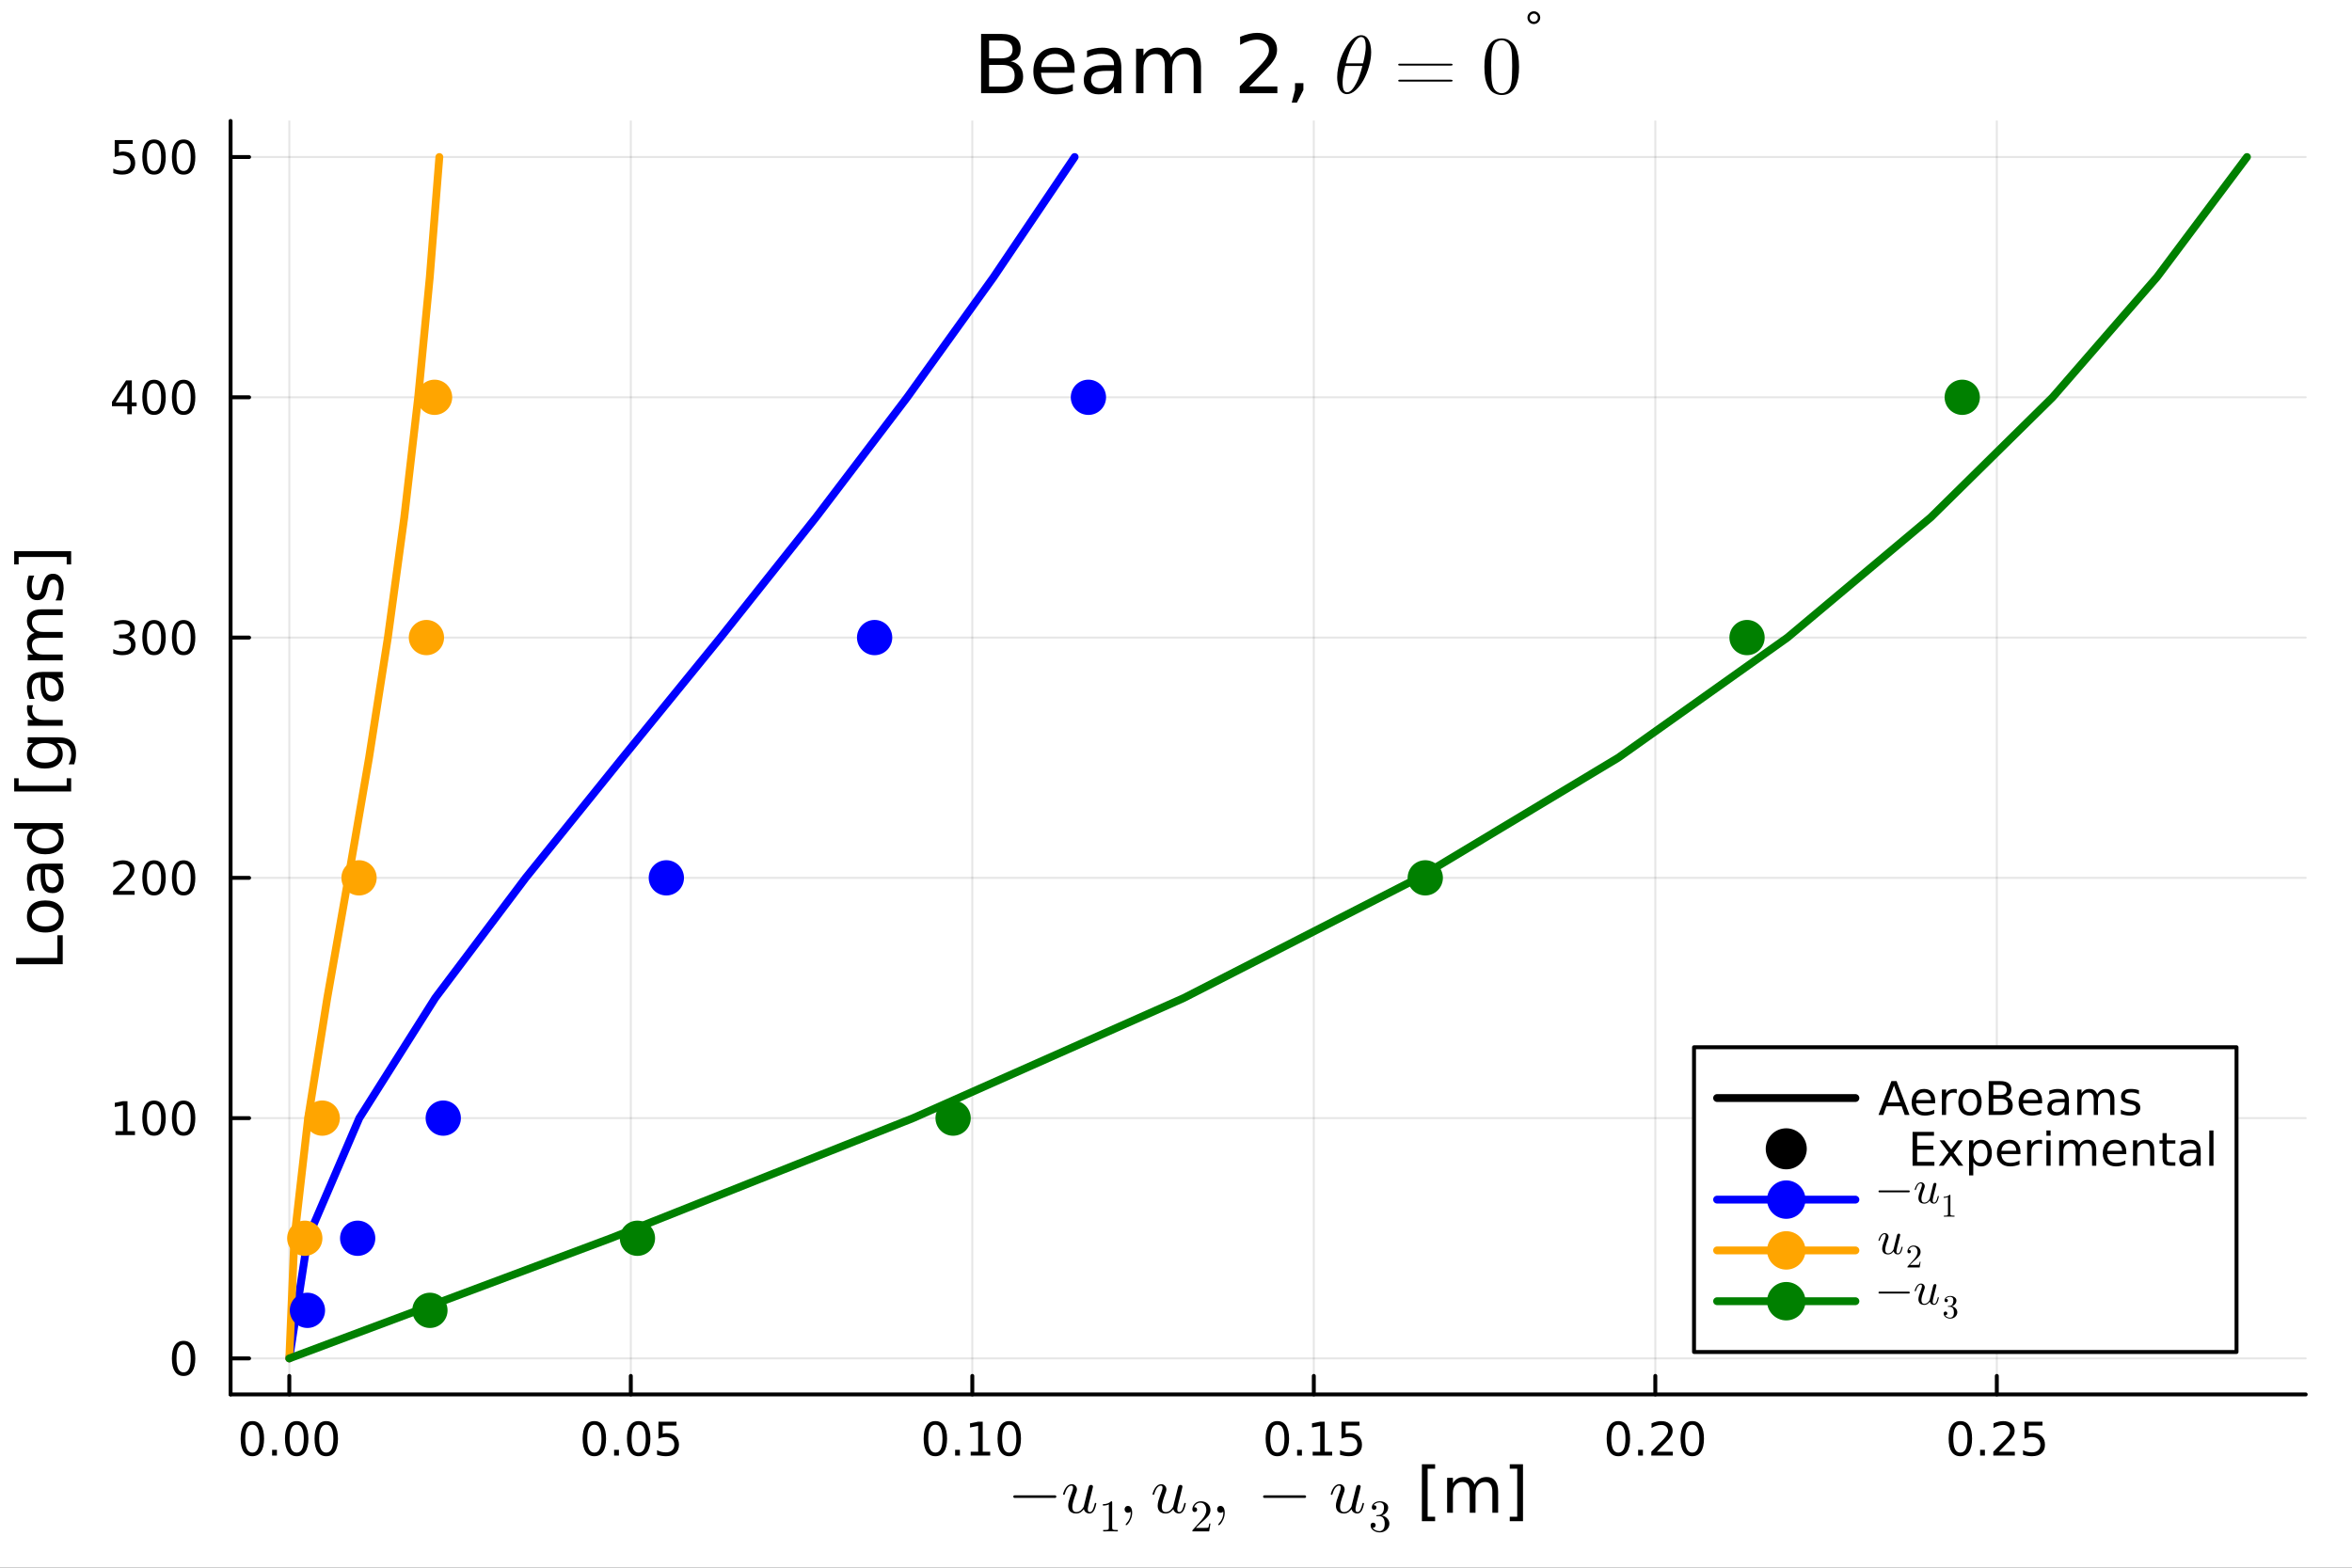 <?xml version="1.0" encoding="utf-8"?>
<svg xmlns="http://www.w3.org/2000/svg" xmlns:xlink="http://www.w3.org/1999/xlink" width="600" height="400" viewBox="0 0 2400 1600">
<rect x="0" y="0" width="2400" height="1600" fill="#333333" stroke="none"/>
<defs>
  <clipPath id="clip750">
    <rect x="0" y="0" width="2400" height="1600"/>
  </clipPath>
</defs>
<path clip-path="url(#clip750)" d="M0 1600 L2400 1600 L2400 0 L0 0  Z" fill="#ffffff" fill-rule="evenodd" fill-opacity="1"/>
<defs>
  <clipPath id="clip751">
    <rect x="480" y="0" width="1681" height="1600"/>
  </clipPath>
</defs>
<path clip-path="url(#clip750)" d="M235.283 1423.18 L2352.76 1423.18 L2352.76 123.472 L235.283 123.472  Z" fill="#ffffff" fill-rule="evenodd" fill-opacity="1"/>
<defs>
  <clipPath id="clip752">
    <rect x="235" y="123" width="2118" height="1301"/>
  </clipPath>
</defs>
<polyline clip-path="url(#clip752)" style="stroke:#000000; stroke-linecap:round; stroke-linejoin:round; stroke-width:2; stroke-opacity:0.1; fill:none" points="295.211,1423.18 295.211,123.472 "/>
<polyline clip-path="url(#clip752)" style="stroke:#000000; stroke-linecap:round; stroke-linejoin:round; stroke-width:2; stroke-opacity:0.1; fill:none" points="643.681,1423.18 643.681,123.472 "/>
<polyline clip-path="url(#clip752)" style="stroke:#000000; stroke-linecap:round; stroke-linejoin:round; stroke-width:2; stroke-opacity:0.1; fill:none" points="992.151,1423.18 992.151,123.472 "/>
<polyline clip-path="url(#clip752)" style="stroke:#000000; stroke-linecap:round; stroke-linejoin:round; stroke-width:2; stroke-opacity:0.1; fill:none" points="1340.62,1423.18 1340.62,123.472 "/>
<polyline clip-path="url(#clip752)" style="stroke:#000000; stroke-linecap:round; stroke-linejoin:round; stroke-width:2; stroke-opacity:0.1; fill:none" points="1689.09,1423.18 1689.09,123.472 "/>
<polyline clip-path="url(#clip752)" style="stroke:#000000; stroke-linecap:round; stroke-linejoin:round; stroke-width:2; stroke-opacity:0.1; fill:none" points="2037.56,1423.18 2037.56,123.472 "/>
<polyline clip-path="url(#clip752)" style="stroke:#000000; stroke-linecap:round; stroke-linejoin:round; stroke-width:2; stroke-opacity:0.1; fill:none" points="235.283,1386.4 2352.76,1386.4 "/>
<polyline clip-path="url(#clip752)" style="stroke:#000000; stroke-linecap:round; stroke-linejoin:round; stroke-width:2; stroke-opacity:0.1; fill:none" points="235.283,1141.17 2352.76,1141.17 "/>
<polyline clip-path="url(#clip752)" style="stroke:#000000; stroke-linecap:round; stroke-linejoin:round; stroke-width:2; stroke-opacity:0.1; fill:none" points="235.283,895.94 2352.76,895.94 "/>
<polyline clip-path="url(#clip752)" style="stroke:#000000; stroke-linecap:round; stroke-linejoin:round; stroke-width:2; stroke-opacity:0.1; fill:none" points="235.283,650.712 2352.76,650.712 "/>
<polyline clip-path="url(#clip752)" style="stroke:#000000; stroke-linecap:round; stroke-linejoin:round; stroke-width:2; stroke-opacity:0.1; fill:none" points="235.283,405.484 2352.76,405.484 "/>
<polyline clip-path="url(#clip752)" style="stroke:#000000; stroke-linecap:round; stroke-linejoin:round; stroke-width:2; stroke-opacity:0.1; fill:none" points="235.283,160.256 2352.76,160.256 "/>
<polyline clip-path="url(#clip750)" style="stroke:#000000; stroke-linecap:round; stroke-linejoin:round; stroke-width:4; stroke-opacity:1; fill:none" points="235.283,1423.18 2352.76,1423.18 "/>
<polyline clip-path="url(#clip750)" style="stroke:#000000; stroke-linecap:round; stroke-linejoin:round; stroke-width:4; stroke-opacity:1; fill:none" points="295.211,1423.18 295.211,1404.28 "/>
<polyline clip-path="url(#clip750)" style="stroke:#000000; stroke-linecap:round; stroke-linejoin:round; stroke-width:4; stroke-opacity:1; fill:none" points="643.681,1423.18 643.681,1404.28 "/>
<polyline clip-path="url(#clip750)" style="stroke:#000000; stroke-linecap:round; stroke-linejoin:round; stroke-width:4; stroke-opacity:1; fill:none" points="992.151,1423.18 992.151,1404.28 "/>
<polyline clip-path="url(#clip750)" style="stroke:#000000; stroke-linecap:round; stroke-linejoin:round; stroke-width:4; stroke-opacity:1; fill:none" points="1340.62,1423.18 1340.62,1404.28 "/>
<polyline clip-path="url(#clip750)" style="stroke:#000000; stroke-linecap:round; stroke-linejoin:round; stroke-width:4; stroke-opacity:1; fill:none" points="1689.09,1423.18 1689.09,1404.28 "/>
<polyline clip-path="url(#clip750)" style="stroke:#000000; stroke-linecap:round; stroke-linejoin:round; stroke-width:4; stroke-opacity:1; fill:none" points="2037.56,1423.18 2037.56,1404.28 "/>
<path clip-path="url(#clip750)" d="M257.515 1454.1 Q253.904 1454.1 252.075 1457.66 Q250.269 1461.2 250.269 1468.33 Q250.269 1475.44 252.075 1479.01 Q253.904 1482.55 257.515 1482.55 Q261.149 1482.55 262.955 1479.01 Q264.783 1475.44 264.783 1468.33 Q264.783 1461.2 262.955 1457.66 Q261.149 1454.1 257.515 1454.1 M257.515 1450.39 Q263.325 1450.39 266.38 1455 Q269.459 1459.58 269.459 1468.33 Q269.459 1477.06 266.38 1481.67 Q263.325 1486.25 257.515 1486.25 Q251.705 1486.25 248.626 1481.67 Q245.57 1477.06 245.57 1468.33 Q245.57 1459.58 248.626 1455 Q251.705 1450.39 257.515 1450.39 Z" fill="#000000" fill-rule="nonzero" fill-opacity="1" /><path clip-path="url(#clip750)" d="M277.677 1479.7 L282.561 1479.7 L282.561 1485.58 L277.677 1485.58 L277.677 1479.7 Z" fill="#000000" fill-rule="nonzero" fill-opacity="1" /><path clip-path="url(#clip750)" d="M302.746 1454.1 Q299.135 1454.1 297.306 1457.66 Q295.501 1461.2 295.501 1468.33 Q295.501 1475.44 297.306 1479.01 Q299.135 1482.55 302.746 1482.55 Q306.38 1482.55 308.186 1479.01 Q310.014 1475.44 310.014 1468.33 Q310.014 1461.2 308.186 1457.66 Q306.38 1454.1 302.746 1454.1 M302.746 1450.39 Q308.556 1450.39 311.612 1455 Q314.69 1459.58 314.69 1468.33 Q314.69 1477.06 311.612 1481.67 Q308.556 1486.25 302.746 1486.25 Q296.936 1486.25 293.857 1481.67 Q290.802 1477.06 290.802 1468.33 Q290.802 1459.58 293.857 1455 Q296.936 1450.39 302.746 1450.39 Z" fill="#000000" fill-rule="nonzero" fill-opacity="1" /><path clip-path="url(#clip750)" d="M332.908 1454.1 Q329.297 1454.1 327.468 1457.66 Q325.663 1461.2 325.663 1468.33 Q325.663 1475.44 327.468 1479.01 Q329.297 1482.55 332.908 1482.55 Q336.542 1482.55 338.348 1479.01 Q340.176 1475.44 340.176 1468.33 Q340.176 1461.2 338.348 1457.66 Q336.542 1454.1 332.908 1454.1 M332.908 1450.39 Q338.718 1450.39 341.774 1455 Q344.852 1459.58 344.852 1468.33 Q344.852 1477.06 341.774 1481.67 Q338.718 1486.25 332.908 1486.25 Q327.098 1486.25 324.019 1481.67 Q320.964 1477.06 320.964 1468.33 Q320.964 1459.58 324.019 1455 Q327.098 1450.39 332.908 1450.39 Z" fill="#000000" fill-rule="nonzero" fill-opacity="1" /><path clip-path="url(#clip750)" d="M606.482 1454.1 Q602.871 1454.1 601.042 1457.66 Q599.237 1461.2 599.237 1468.33 Q599.237 1475.44 601.042 1479.01 Q602.871 1482.55 606.482 1482.55 Q610.116 1482.55 611.922 1479.01 Q613.751 1475.44 613.751 1468.33 Q613.751 1461.2 611.922 1457.66 Q610.116 1454.1 606.482 1454.1 M606.482 1450.39 Q612.292 1450.39 615.348 1455 Q618.427 1459.58 618.427 1468.33 Q618.427 1477.06 615.348 1481.67 Q612.292 1486.25 606.482 1486.25 Q600.672 1486.25 597.593 1481.67 Q594.538 1477.06 594.538 1468.33 Q594.538 1459.58 597.593 1455 Q600.672 1450.39 606.482 1450.39 Z" fill="#000000" fill-rule="nonzero" fill-opacity="1" /><path clip-path="url(#clip750)" d="M626.644 1479.7 L631.528 1479.7 L631.528 1485.58 L626.644 1485.58 L626.644 1479.7 Z" fill="#000000" fill-rule="nonzero" fill-opacity="1" /><path clip-path="url(#clip750)" d="M651.713 1454.1 Q648.102 1454.1 646.274 1457.66 Q644.468 1461.2 644.468 1468.33 Q644.468 1475.44 646.274 1479.01 Q648.102 1482.55 651.713 1482.55 Q655.348 1482.55 657.153 1479.01 Q658.982 1475.44 658.982 1468.33 Q658.982 1461.2 657.153 1457.66 Q655.348 1454.1 651.713 1454.1 M651.713 1450.39 Q657.524 1450.39 660.579 1455 Q663.658 1459.58 663.658 1468.33 Q663.658 1477.06 660.579 1481.67 Q657.524 1486.25 651.713 1486.25 Q645.903 1486.25 642.825 1481.67 Q639.769 1477.06 639.769 1468.33 Q639.769 1459.58 642.825 1455 Q645.903 1450.39 651.713 1450.39 Z" fill="#000000" fill-rule="nonzero" fill-opacity="1" /><path clip-path="url(#clip750)" d="M671.922 1451.02 L690.278 1451.02 L690.278 1454.96 L676.204 1454.96 L676.204 1463.43 Q677.223 1463.08 678.241 1462.92 Q679.26 1462.73 680.278 1462.73 Q686.065 1462.73 689.445 1465.9 Q692.824 1469.08 692.824 1474.49 Q692.824 1480.07 689.352 1483.17 Q685.88 1486.25 679.56 1486.25 Q677.385 1486.25 675.116 1485.88 Q672.871 1485.51 670.463 1484.77 L670.463 1480.07 Q672.547 1481.2 674.769 1481.76 Q676.991 1482.32 679.468 1482.32 Q683.472 1482.32 685.81 1480.21 Q688.148 1478.1 688.148 1474.49 Q688.148 1470.88 685.81 1468.77 Q683.472 1466.67 679.468 1466.67 Q677.593 1466.67 675.718 1467.08 Q673.866 1467.5 671.922 1468.38 L671.922 1451.02 Z" fill="#000000" fill-rule="nonzero" fill-opacity="1" /><path clip-path="url(#clip750)" d="M954.454 1454.1 Q950.843 1454.1 949.014 1457.66 Q947.209 1461.2 947.209 1468.33 Q947.209 1475.44 949.014 1479.01 Q950.843 1482.55 954.454 1482.55 Q958.088 1482.55 959.894 1479.01 Q961.723 1475.44 961.723 1468.33 Q961.723 1461.2 959.894 1457.66 Q958.088 1454.1 954.454 1454.1 M954.454 1450.39 Q960.264 1450.39 963.32 1455 Q966.399 1459.58 966.399 1468.33 Q966.399 1477.06 963.32 1481.67 Q960.264 1486.25 954.454 1486.25 Q948.644 1486.25 945.565 1481.67 Q942.51 1477.06 942.51 1468.33 Q942.51 1459.58 945.565 1455 Q948.644 1450.39 954.454 1450.39 Z" fill="#000000" fill-rule="nonzero" fill-opacity="1" /><path clip-path="url(#clip750)" d="M974.616 1479.7 L979.5 1479.7 L979.5 1485.58 L974.616 1485.58 L974.616 1479.7 Z" fill="#000000" fill-rule="nonzero" fill-opacity="1" /><path clip-path="url(#clip750)" d="M990.496 1481.64 L998.134 1481.64 L998.134 1455.28 L989.824 1456.95 L989.824 1452.69 L998.088 1451.02 L1002.76 1451.02 L1002.76 1481.64 L1010.4 1481.64 L1010.4 1485.58 L990.496 1485.58 L990.496 1481.64 Z" fill="#000000" fill-rule="nonzero" fill-opacity="1" /><path clip-path="url(#clip750)" d="M1029.85 1454.1 Q1026.24 1454.1 1024.41 1457.66 Q1022.6 1461.2 1022.6 1468.33 Q1022.6 1475.44 1024.41 1479.01 Q1026.24 1482.55 1029.85 1482.55 Q1033.48 1482.55 1035.29 1479.01 Q1037.12 1475.44 1037.12 1468.33 Q1037.12 1461.2 1035.29 1457.66 Q1033.48 1454.1 1029.85 1454.1 M1029.85 1450.39 Q1035.66 1450.39 1038.71 1455 Q1041.79 1459.58 1041.79 1468.33 Q1041.79 1477.06 1038.71 1481.67 Q1035.66 1486.25 1029.85 1486.25 Q1024.04 1486.25 1020.96 1481.67 Q1017.9 1477.06 1017.9 1468.33 Q1017.9 1459.58 1020.96 1455 Q1024.04 1450.39 1029.85 1450.39 Z" fill="#000000" fill-rule="nonzero" fill-opacity="1" /><path clip-path="url(#clip750)" d="M1303.42 1454.1 Q1299.81 1454.1 1297.98 1457.66 Q1296.18 1461.2 1296.18 1468.33 Q1296.18 1475.44 1297.98 1479.01 Q1299.81 1482.55 1303.42 1482.55 Q1307.06 1482.55 1308.86 1479.01 Q1310.69 1475.44 1310.69 1468.33 Q1310.69 1461.2 1308.86 1457.66 Q1307.06 1454.1 1303.42 1454.1 M1303.42 1450.39 Q1309.23 1450.39 1312.29 1455 Q1315.37 1459.58 1315.37 1468.33 Q1315.37 1477.06 1312.29 1481.67 Q1309.23 1486.25 1303.42 1486.25 Q1297.61 1486.25 1294.53 1481.67 Q1291.48 1477.06 1291.48 1468.33 Q1291.48 1459.58 1294.53 1455 Q1297.61 1450.39 1303.42 1450.39 Z" fill="#000000" fill-rule="nonzero" fill-opacity="1" /><path clip-path="url(#clip750)" d="M1323.58 1479.7 L1328.47 1479.7 L1328.47 1485.58 L1323.58 1485.58 L1323.58 1479.7 Z" fill="#000000" fill-rule="nonzero" fill-opacity="1" /><path clip-path="url(#clip750)" d="M1339.46 1481.64 L1347.1 1481.64 L1347.1 1455.28 L1338.79 1456.95 L1338.79 1452.69 L1347.06 1451.02 L1351.73 1451.02 L1351.73 1481.64 L1359.37 1481.64 L1359.37 1485.58 L1339.46 1485.58 L1339.46 1481.64 Z" fill="#000000" fill-rule="nonzero" fill-opacity="1" /><path clip-path="url(#clip750)" d="M1368.86 1451.02 L1387.22 1451.02 L1387.22 1454.96 L1373.14 1454.96 L1373.14 1463.43 Q1374.16 1463.08 1375.18 1462.92 Q1376.2 1462.73 1377.22 1462.73 Q1383 1462.73 1386.38 1465.9 Q1389.76 1469.08 1389.76 1474.49 Q1389.76 1480.07 1386.29 1483.17 Q1382.82 1486.25 1376.5 1486.25 Q1374.32 1486.25 1372.06 1485.88 Q1369.81 1485.51 1367.4 1484.77 L1367.4 1480.07 Q1369.49 1481.2 1371.71 1481.76 Q1373.93 1482.32 1376.41 1482.32 Q1380.41 1482.32 1382.75 1480.21 Q1385.09 1478.1 1385.09 1474.49 Q1385.09 1470.88 1382.75 1468.77 Q1380.41 1466.67 1376.41 1466.67 Q1374.53 1466.67 1372.66 1467.08 Q1370.81 1467.5 1368.86 1468.38 L1368.86 1451.02 Z" fill="#000000" fill-rule="nonzero" fill-opacity="1" /><path clip-path="url(#clip750)" d="M1651.39 1454.1 Q1647.78 1454.1 1645.95 1457.66 Q1644.15 1461.2 1644.15 1468.33 Q1644.15 1475.44 1645.95 1479.01 Q1647.78 1482.55 1651.39 1482.55 Q1655.03 1482.55 1656.83 1479.01 Q1658.66 1475.44 1658.66 1468.33 Q1658.66 1461.2 1656.83 1457.66 Q1655.03 1454.1 1651.39 1454.1 M1651.39 1450.39 Q1657.2 1450.39 1660.26 1455 Q1663.34 1459.58 1663.34 1468.33 Q1663.34 1477.06 1660.26 1481.67 Q1657.2 1486.25 1651.39 1486.25 Q1645.58 1486.25 1642.5 1481.67 Q1639.45 1477.06 1639.45 1468.33 Q1639.45 1459.58 1642.5 1455 Q1645.58 1450.39 1651.39 1450.39 Z" fill="#000000" fill-rule="nonzero" fill-opacity="1" /><path clip-path="url(#clip750)" d="M1671.56 1479.7 L1676.44 1479.7 L1676.44 1485.58 L1671.56 1485.58 L1671.56 1479.7 Z" fill="#000000" fill-rule="nonzero" fill-opacity="1" /><path clip-path="url(#clip750)" d="M1690.65 1481.64 L1706.97 1481.64 L1706.97 1485.58 L1685.03 1485.58 L1685.03 1481.64 Q1687.69 1478.89 1692.27 1474.26 Q1696.88 1469.61 1698.06 1468.27 Q1700.31 1465.74 1701.18 1464.01 Q1702.09 1462.25 1702.09 1460.56 Q1702.09 1457.8 1700.14 1456.07 Q1698.22 1454.33 1695.12 1454.33 Q1692.92 1454.33 1690.47 1455.09 Q1688.04 1455.86 1685.26 1457.41 L1685.26 1452.69 Q1688.08 1451.55 1690.54 1450.97 Q1692.99 1450.39 1695.03 1450.39 Q1700.4 1450.39 1703.59 1453.08 Q1706.79 1455.77 1706.79 1460.26 Q1706.79 1462.39 1705.98 1464.31 Q1705.19 1466.2 1703.08 1468.8 Q1702.5 1469.47 1699.4 1472.69 Q1696.3 1475.88 1690.65 1481.64 Z" fill="#000000" fill-rule="nonzero" fill-opacity="1" /><path clip-path="url(#clip750)" d="M1726.79 1454.1 Q1723.18 1454.1 1721.35 1457.66 Q1719.54 1461.2 1719.54 1468.33 Q1719.54 1475.44 1721.35 1479.01 Q1723.18 1482.55 1726.79 1482.55 Q1730.42 1482.55 1732.23 1479.01 Q1734.06 1475.44 1734.06 1468.33 Q1734.06 1461.2 1732.23 1457.66 Q1730.42 1454.1 1726.79 1454.1 M1726.79 1450.39 Q1732.6 1450.39 1735.65 1455 Q1738.73 1459.58 1738.73 1468.33 Q1738.73 1477.06 1735.65 1481.67 Q1732.6 1486.25 1726.79 1486.25 Q1720.98 1486.25 1717.9 1481.67 Q1714.84 1477.06 1714.84 1468.33 Q1714.84 1459.58 1717.9 1455 Q1720.98 1450.39 1726.79 1450.39 Z" fill="#000000" fill-rule="nonzero" fill-opacity="1" /><path clip-path="url(#clip750)" d="M2000.36 1454.1 Q1996.75 1454.1 1994.92 1457.66 Q1993.12 1461.2 1993.12 1468.33 Q1993.12 1475.44 1994.92 1479.01 Q1996.75 1482.55 2000.36 1482.55 Q2004 1482.55 2005.8 1479.01 Q2007.63 1475.44 2007.63 1468.33 Q2007.63 1461.2 2005.8 1457.66 Q2004 1454.1 2000.36 1454.1 M2000.36 1450.39 Q2006.17 1450.39 2009.23 1455 Q2012.31 1459.58 2012.31 1468.33 Q2012.31 1477.06 2009.23 1481.67 Q2006.17 1486.25 2000.36 1486.25 Q1994.55 1486.25 1991.47 1481.67 Q1988.42 1477.06 1988.42 1468.33 Q1988.42 1459.58 1991.47 1455 Q1994.55 1450.39 2000.36 1450.39 Z" fill="#000000" fill-rule="nonzero" fill-opacity="1" /><path clip-path="url(#clip750)" d="M2020.52 1479.7 L2025.41 1479.7 L2025.41 1485.58 L2020.52 1485.58 L2020.52 1479.7 Z" fill="#000000" fill-rule="nonzero" fill-opacity="1" /><path clip-path="url(#clip750)" d="M2039.62 1481.64 L2055.94 1481.64 L2055.94 1485.58 L2033.99 1485.58 L2033.99 1481.64 Q2036.66 1478.89 2041.24 1474.26 Q2045.85 1469.61 2047.03 1468.27 Q2049.27 1465.74 2050.15 1464.01 Q2051.06 1462.25 2051.06 1460.56 Q2051.06 1457.8 2049.11 1456.07 Q2047.19 1454.33 2044.09 1454.33 Q2041.89 1454.33 2039.43 1455.09 Q2037 1455.86 2034.23 1457.41 L2034.23 1452.69 Q2037.05 1451.55 2039.5 1450.97 Q2041.96 1450.39 2043.99 1450.39 Q2049.37 1450.39 2052.56 1453.08 Q2055.75 1455.77 2055.75 1460.26 Q2055.75 1462.39 2054.94 1464.31 Q2054.16 1466.2 2052.05 1468.8 Q2051.47 1469.47 2048.37 1472.69 Q2045.27 1475.88 2039.62 1481.64 Z" fill="#000000" fill-rule="nonzero" fill-opacity="1" /><path clip-path="url(#clip750)" d="M2065.8 1451.02 L2084.16 1451.02 L2084.16 1454.96 L2070.08 1454.96 L2070.08 1463.43 Q2071.1 1463.08 2072.12 1462.92 Q2073.14 1462.73 2074.16 1462.73 Q2079.94 1462.73 2083.32 1465.9 Q2086.7 1469.08 2086.7 1474.49 Q2086.7 1480.07 2083.23 1483.17 Q2079.76 1486.25 2073.44 1486.25 Q2071.26 1486.25 2068.99 1485.88 Q2066.75 1485.51 2064.34 1484.77 L2064.34 1480.07 Q2066.43 1481.2 2068.65 1481.76 Q2070.87 1482.32 2073.35 1482.32 Q2077.35 1482.32 2079.69 1480.21 Q2082.03 1478.1 2082.03 1474.49 Q2082.03 1470.88 2079.69 1468.77 Q2077.35 1466.67 2073.35 1466.67 Q2071.47 1466.67 2069.6 1467.08 Q2067.74 1467.5 2065.8 1468.38 L2065.8 1451.02 Z" fill="#000000" fill-rule="nonzero" fill-opacity="1" /><path clip-path="url(#clip750)" d="M1077.51 1526.54 Q1077.9 1526.92 1077.9 1527.47 Q1077.9 1528.02 1077.51 1528.41 Q1077.12 1528.79 1076.58 1528.79 L1035.29 1528.79 Q1034.74 1528.79 1034.35 1528.41 Q1033.97 1528.02 1033.97 1527.47 Q1033.97 1526.92 1034.35 1526.54 Q1034.74 1526.15 1035.29 1526.15 L1076.58 1526.15 Q1077.12 1526.15 1077.51 1526.54 Z" fill="#000000" fill-rule="nonzero" fill-opacity="1" /><path clip-path="url(#clip750)" d="M1118.7 1534.52 Q1117.86 1538.68 1116.73 1541.06 Q1114.9 1544.7 1111.84 1544.7 Q1109.71 1544.7 1108.1 1543.51 Q1106.52 1542.29 1105.97 1540.26 Q1105.36 1541.06 1104.81 1541.61 Q1104.3 1542.16 1103.3 1542.99 Q1102.3 1543.8 1100.95 1544.25 Q1099.63 1544.7 1098.12 1544.7 Q1096.96 1544.7 1095.89 1544.48 Q1094.83 1544.28 1093.7 1543.74 Q1092.61 1543.16 1091.8 1542.29 Q1091.03 1541.42 1090.52 1540 Q1090 1538.58 1090 1536.78 Q1090 1534.52 1090.87 1531.46 Q1091.77 1528.41 1093.83 1522.93 Q1094.96 1520.03 1094.96 1518.42 Q1094.96 1517.68 1094.8 1517.2 Q1094.64 1516.71 1094.32 1516.55 Q1094.03 1516.36 1093.83 1516.33 Q1093.64 1516.26 1093.32 1516.26 Q1091.32 1516.26 1089.58 1518.29 Q1087.84 1520.32 1086.65 1524.44 Q1086.39 1525.25 1086.23 1525.44 Q1086.07 1525.64 1085.59 1525.64 Q1084.78 1525.6 1084.78 1524.96 Q1084.78 1524.7 1085.07 1523.7 Q1085.36 1522.67 1086.04 1521.16 Q1086.75 1519.61 1087.71 1518.23 Q1088.68 1516.81 1090.19 1515.81 Q1091.74 1514.81 1093.51 1514.81 Q1095.93 1514.81 1097.41 1516.39 Q1098.92 1517.94 1098.92 1520.23 Q1098.92 1521.64 1097.79 1524.38 Q1094.22 1533.88 1094.22 1537.84 Q1094.22 1543.22 1098.31 1543.22 Q1099.66 1543.22 1100.92 1542.67 Q1102.21 1542.13 1103.04 1541.35 Q1103.88 1540.58 1104.52 1539.74 Q1105.2 1538.9 1105.49 1538.36 Q1105.81 1537.81 1105.85 1537.68 L1110.77 1517.84 Q1110.97 1517.07 1111.32 1516.55 Q1111.71 1516.01 1112.16 1515.81 Q1112.61 1515.62 1112.87 1515.59 Q1113.12 1515.52 1113.35 1515.52 Q1114.15 1515.52 1114.7 1516.01 Q1115.28 1516.49 1115.28 1517.33 Q1115.28 1517.49 1115.09 1518.26 Q1114.93 1519 1114.67 1520.1 Q1114.41 1521.16 1114.28 1521.74 Q1113.25 1525.8 1113.16 1526.22 L1111.32 1533.33 Q1111.22 1533.75 1110.9 1535.1 Q1110.61 1536.46 1110.45 1537.17 Q1110.29 1537.84 1110.13 1538.78 Q1110 1539.68 1110 1540.19 Q1110 1541.8 1110.48 1542.51 Q1110.97 1543.22 1112.03 1543.22 Q1113.03 1543.22 1113.8 1542.54 Q1114.61 1541.84 1115.22 1540.48 Q1115.83 1539.1 1116.18 1537.97 Q1116.54 1536.84 1116.99 1535.07 Q1117.15 1534.3 1117.28 1534.11 Q1117.44 1533.88 1117.89 1533.88 Q1118.7 1533.88 1118.7 1534.52 Z" fill="#000000" fill-rule="nonzero" fill-opacity="1" /><path clip-path="url(#clip750)" d="M1125.4 1536.62 L1125.4 1535.17 Q1130.95 1535.17 1133.81 1532.22 Q1134.6 1532.22 1134.73 1532.4 Q1134.87 1532.58 1134.87 1533.42 L1134.87 1559.32 Q1134.87 1560.69 1135.55 1561.12 Q1136.22 1561.55 1139.18 1561.55 L1140.64 1561.55 L1140.64 1562.97 Q1139.02 1562.84 1133.16 1562.84 Q1127.29 1562.84 1125.69 1562.97 L1125.69 1561.55 L1127.16 1561.55 Q1130.07 1561.55 1130.77 1561.15 Q1131.47 1560.72 1131.47 1559.32 L1131.47 1535.4 Q1129.05 1536.62 1125.4 1536.62 Z" fill="#000000" fill-rule="nonzero" fill-opacity="1" /><path clip-path="url(#clip750)" d="M1148.47 1542.9 Q1147.53 1541.84 1147.53 1540.45 Q1147.53 1539.07 1148.44 1538.03 Q1149.37 1536.97 1151.05 1536.97 Q1153.01 1536.97 1154.14 1538.87 Q1155.26 1540.74 1155.26 1543.9 Q1155.26 1547.31 1153.88 1550.47 Q1152.49 1553.65 1151.14 1555.17 Q1149.79 1556.68 1149.24 1556.68 Q1148.6 1556.68 1148.6 1555.97 Q1148.6 1555.72 1149.05 1555.23 Q1153.78 1550.14 1153.81 1543.9 Q1153.81 1542.9 1153.69 1542.9 L1153.52 1543.03 Q1152.4 1543.96 1151.05 1543.96 Q1149.4 1543.96 1148.47 1542.9 Z" fill="#000000" fill-rule="nonzero" fill-opacity="1" /><path clip-path="url(#clip750)" d="M1209.99 1534.52 Q1209.16 1538.68 1208.03 1541.06 Q1206.19 1544.7 1203.13 1544.7 Q1201.01 1544.7 1199.4 1543.51 Q1197.82 1542.29 1197.27 1540.26 Q1196.66 1541.06 1196.11 1541.61 Q1195.6 1542.16 1194.6 1542.99 Q1193.6 1543.8 1192.25 1544.25 Q1190.93 1544.7 1189.41 1544.7 Q1188.25 1544.7 1187.19 1544.48 Q1186.13 1544.28 1185 1543.74 Q1183.91 1543.16 1183.1 1542.29 Q1182.33 1541.42 1181.81 1540 Q1181.3 1538.58 1181.3 1536.78 Q1181.3 1534.52 1182.17 1531.46 Q1183.07 1528.41 1185.13 1522.93 Q1186.26 1520.03 1186.26 1518.42 Q1186.26 1517.68 1186.1 1517.2 Q1185.93 1516.71 1185.61 1516.55 Q1185.32 1516.36 1185.13 1516.33 Q1184.94 1516.26 1184.61 1516.26 Q1182.62 1516.26 1180.88 1518.29 Q1179.14 1520.32 1177.95 1524.44 Q1177.69 1525.25 1177.53 1525.44 Q1177.37 1525.64 1176.88 1525.64 Q1176.08 1525.6 1176.08 1524.96 Q1176.08 1524.7 1176.37 1523.7 Q1176.66 1522.67 1177.34 1521.16 Q1178.04 1519.61 1179.01 1518.23 Q1179.98 1516.81 1181.49 1515.81 Q1183.04 1514.81 1184.81 1514.81 Q1187.22 1514.81 1188.7 1516.39 Q1190.22 1517.94 1190.22 1520.23 Q1190.22 1521.64 1189.09 1524.38 Q1185.52 1533.88 1185.52 1537.84 Q1185.52 1543.22 1189.61 1543.22 Q1190.96 1543.22 1192.21 1542.67 Q1193.5 1542.13 1194.34 1541.35 Q1195.18 1540.58 1195.82 1539.74 Q1196.5 1538.9 1196.79 1538.36 Q1197.11 1537.81 1197.14 1537.68 L1202.07 1517.84 Q1202.26 1517.07 1202.62 1516.55 Q1203 1516.01 1203.45 1515.81 Q1203.91 1515.62 1204.16 1515.59 Q1204.42 1515.52 1204.65 1515.52 Q1205.45 1515.52 1206 1516.01 Q1206.58 1516.49 1206.58 1517.33 Q1206.58 1517.49 1206.39 1518.26 Q1206.22 1519 1205.97 1520.1 Q1205.71 1521.16 1205.58 1521.74 Q1204.55 1525.8 1204.45 1526.22 L1202.62 1533.33 Q1202.52 1533.75 1202.2 1535.1 Q1201.91 1536.46 1201.75 1537.17 Q1201.59 1537.84 1201.43 1538.78 Q1201.3 1539.68 1201.3 1540.19 Q1201.3 1541.8 1201.78 1542.51 Q1202.26 1543.22 1203.33 1543.22 Q1204.32 1543.22 1205.1 1542.54 Q1205.9 1541.84 1206.51 1540.48 Q1207.13 1539.1 1207.48 1537.97 Q1207.83 1536.84 1208.29 1535.07 Q1208.45 1534.3 1208.58 1534.11 Q1208.74 1533.88 1209.19 1533.88 Q1209.99 1533.88 1209.99 1534.52 Z" fill="#000000" fill-rule="nonzero" fill-opacity="1" /><path clip-path="url(#clip750)" d="M1216.7 1562.97 Q1216.7 1562.14 1216.77 1561.89 Q1216.86 1561.64 1217.22 1561.26 L1226.08 1551.38 Q1230.92 1545.93 1230.92 1541.17 Q1230.92 1538.08 1229.3 1535.87 Q1227.7 1533.66 1224.75 1533.66 Q1222.72 1533.66 1221 1534.9 Q1219.29 1536.14 1218.5 1538.35 Q1218.64 1538.31 1219.11 1538.31 Q1220.26 1538.31 1220.89 1539.03 Q1221.54 1539.75 1221.54 1540.72 Q1221.54 1541.96 1220.73 1542.57 Q1219.94 1543.16 1219.16 1543.16 Q1218.84 1543.16 1218.41 1543.09 Q1218.01 1543.02 1217.35 1542.39 Q1216.7 1541.74 1216.7 1540.59 Q1216.7 1537.36 1219.13 1534.79 Q1221.59 1532.22 1225.33 1532.22 Q1229.57 1532.22 1232.34 1534.75 Q1235.14 1537.25 1235.14 1541.17 Q1235.14 1542.55 1234.71 1543.81 Q1234.3 1545.05 1233.74 1546.02 Q1233.2 1546.99 1231.71 1548.54 Q1230.22 1550.1 1229.03 1551.2 Q1227.83 1552.31 1225.15 1554.65 L1220.26 1559.41 L1228.58 1559.41 Q1232.64 1559.41 1232.95 1559.05 Q1233.4 1558.4 1233.97 1554.95 L1235.14 1554.95 L1233.83 1562.97 L1216.7 1562.97 Z" fill="#000000" fill-rule="nonzero" fill-opacity="1" /><path clip-path="url(#clip750)" d="M1242.93 1542.9 Q1241.99 1541.84 1241.99 1540.45 Q1241.99 1539.07 1242.89 1538.03 Q1243.83 1536.97 1245.5 1536.97 Q1247.47 1536.97 1248.59 1538.87 Q1249.72 1540.74 1249.72 1543.9 Q1249.72 1547.31 1248.34 1550.47 Q1246.95 1553.65 1245.6 1555.17 Q1244.25 1556.68 1243.7 1556.68 Q1243.06 1556.68 1243.06 1555.97 Q1243.06 1555.72 1243.51 1555.23 Q1248.24 1550.14 1248.27 1543.9 Q1248.27 1542.9 1248.14 1542.9 L1247.98 1543.03 Q1246.86 1543.96 1245.5 1543.96 Q1243.86 1543.96 1242.93 1542.9 Z" fill="#000000" fill-rule="nonzero" fill-opacity="1" /><path clip-path="url(#clip750)" d="M1332.38 1526.54 Q1332.77 1526.92 1332.77 1527.47 Q1332.77 1528.02 1332.38 1528.41 Q1332 1528.79 1331.45 1528.79 L1290.16 1528.79 Q1289.61 1528.79 1289.23 1528.41 Q1288.84 1528.02 1288.84 1527.47 Q1288.84 1526.92 1289.23 1526.54 Q1289.61 1526.15 1290.16 1526.15 L1331.45 1526.15 Q1332 1526.15 1332.38 1526.54 Z" fill="#000000" fill-rule="nonzero" fill-opacity="1" /><path clip-path="url(#clip750)" d="M1391.87 1534.52 Q1391.03 1538.68 1389.91 1541.06 Q1388.07 1544.7 1385.01 1544.7 Q1382.88 1544.7 1381.27 1543.51 Q1379.7 1542.29 1379.15 1540.26 Q1378.54 1541.06 1377.99 1541.61 Q1377.47 1542.16 1376.48 1542.99 Q1375.48 1543.8 1374.12 1544.25 Q1372.8 1544.7 1371.29 1544.7 Q1370.13 1544.7 1369.07 1544.48 Q1368.01 1544.28 1366.88 1543.74 Q1365.78 1543.16 1364.98 1542.29 Q1364.21 1541.42 1363.69 1540 Q1363.17 1538.58 1363.17 1536.78 Q1363.17 1534.52 1364.04 1531.46 Q1364.95 1528.41 1367.01 1522.93 Q1368.13 1520.03 1368.13 1518.42 Q1368.13 1517.68 1367.97 1517.2 Q1367.81 1516.71 1367.49 1516.55 Q1367.2 1516.36 1367.01 1516.33 Q1366.81 1516.26 1366.49 1516.26 Q1364.49 1516.26 1362.76 1518.29 Q1361.02 1520.32 1359.83 1524.44 Q1359.57 1525.25 1359.41 1525.44 Q1359.25 1525.64 1358.76 1525.64 Q1357.96 1525.6 1357.96 1524.96 Q1357.96 1524.7 1358.25 1523.7 Q1358.54 1522.67 1359.21 1521.16 Q1359.92 1519.61 1360.89 1518.23 Q1361.85 1516.81 1363.37 1515.81 Q1364.91 1514.81 1366.68 1514.81 Q1369.1 1514.81 1370.58 1516.39 Q1372.1 1517.94 1372.1 1520.23 Q1372.1 1521.64 1370.97 1524.38 Q1367.39 1533.88 1367.39 1537.84 Q1367.39 1543.22 1371.48 1543.22 Q1372.84 1543.22 1374.09 1542.67 Q1375.38 1542.13 1376.22 1541.35 Q1377.06 1540.58 1377.7 1539.74 Q1378.38 1538.9 1378.67 1538.36 Q1378.99 1537.81 1379.02 1537.68 L1383.95 1517.84 Q1384.14 1517.07 1384.49 1516.55 Q1384.88 1516.01 1385.33 1515.81 Q1385.78 1515.62 1386.04 1515.59 Q1386.3 1515.52 1386.52 1515.52 Q1387.33 1515.52 1387.88 1516.01 Q1388.46 1516.49 1388.46 1517.33 Q1388.46 1517.49 1388.26 1518.26 Q1388.1 1519 1387.84 1520.1 Q1387.59 1521.16 1387.46 1521.74 Q1386.43 1525.8 1386.33 1526.22 L1384.49 1533.33 Q1384.4 1533.75 1384.08 1535.1 Q1383.79 1536.46 1383.63 1537.17 Q1383.46 1537.84 1383.3 1538.78 Q1383.17 1539.68 1383.17 1540.19 Q1383.17 1541.8 1383.66 1542.51 Q1384.14 1543.22 1385.2 1543.22 Q1386.2 1543.22 1386.97 1542.54 Q1387.78 1541.84 1388.39 1540.48 Q1389 1539.1 1389.36 1537.97 Q1389.71 1536.84 1390.16 1535.07 Q1390.32 1534.3 1390.45 1534.11 Q1390.61 1533.88 1391.06 1533.88 Q1391.87 1533.88 1391.87 1534.52 Z" fill="#000000" fill-rule="nonzero" fill-opacity="1" /><path clip-path="url(#clip750)" d="M1398.58 1556.75 Q1398.58 1555.37 1399.36 1554.72 Q1400.15 1554.07 1401.17 1554.07 Q1402.23 1554.07 1402.97 1554.77 Q1403.74 1555.44 1403.74 1556.64 Q1403.74 1557.92 1402.84 1558.64 Q1401.96 1559.36 1400.69 1559.18 Q1401.8 1561.03 1403.83 1561.87 Q1405.88 1562.7 1407.77 1562.7 Q1409.76 1562.7 1411.36 1560.99 Q1412.98 1559.27 1412.98 1555.08 Q1412.98 1551.52 1411.58 1549.47 Q1410.21 1547.42 1407.48 1547.42 L1405.45 1547.42 Q1404.75 1547.42 1404.55 1547.35 Q1404.35 1547.28 1404.35 1546.9 Q1404.35 1546.45 1405.05 1546.36 Q1405.74 1546.36 1406.85 1546.22 Q1409.53 1546.13 1410.95 1543.81 Q1412.24 1541.64 1412.24 1538.56 Q1412.24 1535.74 1410.88 1534.57 Q1409.55 1533.37 1407.82 1533.37 Q1406.2 1533.37 1404.41 1534.05 Q1402.63 1534.72 1401.66 1536.23 Q1404.53 1536.23 1404.53 1538.56 Q1404.53 1539.57 1403.87 1540.25 Q1403.24 1540.9 1402.18 1540.9 Q1401.17 1540.9 1400.49 1540.27 Q1399.82 1539.62 1399.82 1538.51 Q1399.82 1535.87 1402.16 1534.05 Q1404.53 1532.22 1408 1532.22 Q1411.43 1532.22 1413.95 1534.03 Q1416.5 1535.83 1416.5 1538.6 Q1416.5 1541.33 1414.69 1543.56 Q1412.89 1545.79 1410.03 1546.72 Q1413.54 1547.42 1415.64 1549.81 Q1417.74 1552.17 1417.74 1555.08 Q1417.74 1558.69 1414.9 1561.35 Q1412.06 1563.99 1407.91 1563.99 Q1404.08 1563.99 1401.33 1561.91 Q1398.58 1559.84 1398.58 1556.75 Z" fill="#000000" fill-rule="nonzero" fill-opacity="1" /><path clip-path="url(#clip750)" d="M1450.91 1494.44 L1464.41 1494.44 L1464.41 1498.99 L1456.77 1498.99 L1456.77 1548 L1464.41 1548 L1464.41 1552.55 L1450.91 1552.55 L1450.91 1494.44 Z" fill="#000000" fill-rule="nonzero" fill-opacity="1" /><path clip-path="url(#clip750)" d="M1504.64 1515.16 Q1506.84 1511.21 1509.89 1509.33 Q1512.95 1507.45 1517.09 1507.45 Q1522.66 1507.45 1525.68 1511.37 Q1528.7 1515.25 1528.7 1522.44 L1528.7 1543.96 L1522.81 1543.96 L1522.81 1522.64 Q1522.81 1517.51 1521 1515.03 Q1519.19 1512.55 1515.46 1512.55 Q1510.91 1512.55 1508.27 1515.57 Q1505.63 1518.59 1505.63 1523.81 L1505.63 1543.96 L1499.74 1543.96 L1499.74 1522.64 Q1499.74 1517.48 1497.92 1515.03 Q1496.11 1512.55 1492.32 1512.55 Q1487.84 1512.55 1485.19 1515.6 Q1482.55 1518.63 1482.55 1523.81 L1482.55 1543.96 L1476.66 1543.96 L1476.66 1508.31 L1482.55 1508.31 L1482.55 1513.85 Q1484.56 1510.57 1487.36 1509.01 Q1490.16 1507.45 1494.01 1507.45 Q1497.89 1507.45 1500.6 1509.43 Q1503.34 1511.4 1504.64 1515.16 Z" fill="#000000" fill-rule="nonzero" fill-opacity="1" /><path clip-path="url(#clip750)" d="M1554.07 1494.44 L1554.07 1552.55 L1540.57 1552.55 L1540.57 1548 L1548.18 1548 L1548.18 1498.99 L1540.57 1498.99 L1540.57 1494.44 L1554.07 1494.44 Z" fill="#000000" fill-rule="nonzero" fill-opacity="1" /><polyline clip-path="url(#clip750)" style="stroke:#000000; stroke-linecap:round; stroke-linejoin:round; stroke-width:4; stroke-opacity:1; fill:none" points="235.283,1423.18 235.283,123.472 "/>
<polyline clip-path="url(#clip750)" style="stroke:#000000; stroke-linecap:round; stroke-linejoin:round; stroke-width:4; stroke-opacity:1; fill:none" points="235.283,1386.4 254.18,1386.4 "/>
<polyline clip-path="url(#clip750)" style="stroke:#000000; stroke-linecap:round; stroke-linejoin:round; stroke-width:4; stroke-opacity:1; fill:none" points="235.283,1141.17 254.18,1141.17 "/>
<polyline clip-path="url(#clip750)" style="stroke:#000000; stroke-linecap:round; stroke-linejoin:round; stroke-width:4; stroke-opacity:1; fill:none" points="235.283,895.94 254.18,895.94 "/>
<polyline clip-path="url(#clip750)" style="stroke:#000000; stroke-linecap:round; stroke-linejoin:round; stroke-width:4; stroke-opacity:1; fill:none" points="235.283,650.712 254.18,650.712 "/>
<polyline clip-path="url(#clip750)" style="stroke:#000000; stroke-linecap:round; stroke-linejoin:round; stroke-width:4; stroke-opacity:1; fill:none" points="235.283,405.484 254.18,405.484 "/>
<polyline clip-path="url(#clip750)" style="stroke:#000000; stroke-linecap:round; stroke-linejoin:round; stroke-width:4; stroke-opacity:1; fill:none" points="235.283,160.256 254.18,160.256 "/>
<path clip-path="url(#clip750)" d="M187.338 1372.19 Q183.727 1372.19 181.899 1375.76 Q180.093 1379.3 180.093 1386.43 Q180.093 1393.54 181.899 1397.1 Q183.727 1400.64 187.338 1400.64 Q190.973 1400.64 192.778 1397.1 Q194.607 1393.54 194.607 1386.43 Q194.607 1379.3 192.778 1375.76 Q190.973 1372.19 187.338 1372.19 M187.338 1368.49 Q193.149 1368.49 196.204 1373.1 Q199.283 1377.68 199.283 1386.43 Q199.283 1395.16 196.204 1399.76 Q193.149 1404.35 187.338 1404.35 Q181.528 1404.35 178.45 1399.76 Q175.394 1395.16 175.394 1386.43 Q175.394 1377.68 178.45 1373.1 Q181.528 1368.49 187.338 1368.49 Z" fill="#000000" fill-rule="nonzero" fill-opacity="1" /><path clip-path="url(#clip750)" d="M117.825 1154.51 L125.464 1154.51 L125.464 1128.15 L117.154 1129.81 L117.154 1125.55 L125.418 1123.89 L130.093 1123.89 L130.093 1154.51 L137.732 1154.51 L137.732 1158.45 L117.825 1158.45 L117.825 1154.51 Z" fill="#000000" fill-rule="nonzero" fill-opacity="1" /><path clip-path="url(#clip750)" d="M157.177 1126.97 Q153.566 1126.97 151.737 1130.53 Q149.931 1134.07 149.931 1141.2 Q149.931 1148.31 151.737 1151.87 Q153.566 1155.42 157.177 1155.42 Q160.811 1155.42 162.616 1151.87 Q164.445 1148.31 164.445 1141.2 Q164.445 1134.07 162.616 1130.53 Q160.811 1126.97 157.177 1126.97 M157.177 1123.26 Q162.987 1123.26 166.042 1127.87 Q169.121 1132.45 169.121 1141.2 Q169.121 1149.93 166.042 1154.54 Q162.987 1159.12 157.177 1159.12 Q151.366 1159.12 148.288 1154.54 Q145.232 1149.93 145.232 1141.2 Q145.232 1132.45 148.288 1127.87 Q151.366 1123.26 157.177 1123.26 Z" fill="#000000" fill-rule="nonzero" fill-opacity="1" /><path clip-path="url(#clip750)" d="M187.338 1126.97 Q183.727 1126.97 181.899 1130.53 Q180.093 1134.07 180.093 1141.2 Q180.093 1148.31 181.899 1151.87 Q183.727 1155.42 187.338 1155.42 Q190.973 1155.42 192.778 1151.87 Q194.607 1148.31 194.607 1141.2 Q194.607 1134.07 192.778 1130.53 Q190.973 1126.97 187.338 1126.97 M187.338 1123.26 Q193.149 1123.26 196.204 1127.87 Q199.283 1132.45 199.283 1141.2 Q199.283 1149.93 196.204 1154.54 Q193.149 1159.12 187.338 1159.12 Q181.528 1159.12 178.45 1154.54 Q175.394 1149.93 175.394 1141.2 Q175.394 1132.45 178.45 1127.87 Q181.528 1123.26 187.338 1123.26 Z" fill="#000000" fill-rule="nonzero" fill-opacity="1" /><path clip-path="url(#clip750)" d="M121.043 909.285 L137.362 909.285 L137.362 913.22 L115.418 913.22 L115.418 909.285 Q118.08 906.53 122.663 901.901 Q127.269 897.248 128.45 895.905 Q130.695 893.382 131.575 891.646 Q132.478 889.887 132.478 888.197 Q132.478 885.442 130.533 883.706 Q128.612 881.97 125.51 881.97 Q123.311 881.97 120.857 882.734 Q118.427 883.498 115.649 885.049 L115.649 880.327 Q118.473 879.192 120.927 878.614 Q123.38 878.035 125.418 878.035 Q130.788 878.035 133.982 880.72 Q137.177 883.405 137.177 887.896 Q137.177 890.026 136.367 891.947 Q135.579 893.845 133.473 896.438 Q132.894 897.109 129.792 900.326 Q126.691 903.521 121.043 909.285 Z" fill="#000000" fill-rule="nonzero" fill-opacity="1" /><path clip-path="url(#clip750)" d="M157.177 881.739 Q153.566 881.739 151.737 885.303 Q149.931 888.845 149.931 895.975 Q149.931 903.081 151.737 906.646 Q153.566 910.188 157.177 910.188 Q160.811 910.188 162.616 906.646 Q164.445 903.081 164.445 895.975 Q164.445 888.845 162.616 885.303 Q160.811 881.739 157.177 881.739 M157.177 878.035 Q162.987 878.035 166.042 882.641 Q169.121 887.225 169.121 895.975 Q169.121 904.701 166.042 909.308 Q162.987 913.891 157.177 913.891 Q151.366 913.891 148.288 909.308 Q145.232 904.701 145.232 895.975 Q145.232 887.225 148.288 882.641 Q151.366 878.035 157.177 878.035 Z" fill="#000000" fill-rule="nonzero" fill-opacity="1" /><path clip-path="url(#clip750)" d="M187.338 881.739 Q183.727 881.739 181.899 885.303 Q180.093 888.845 180.093 895.975 Q180.093 903.081 181.899 906.646 Q183.727 910.188 187.338 910.188 Q190.973 910.188 192.778 906.646 Q194.607 903.081 194.607 895.975 Q194.607 888.845 192.778 885.303 Q190.973 881.739 187.338 881.739 M187.338 878.035 Q193.149 878.035 196.204 882.641 Q199.283 887.225 199.283 895.975 Q199.283 904.701 196.204 909.308 Q193.149 913.891 187.338 913.891 Q181.528 913.891 178.45 909.308 Q175.394 904.701 175.394 895.975 Q175.394 887.225 178.45 882.641 Q181.528 878.035 187.338 878.035 Z" fill="#000000" fill-rule="nonzero" fill-opacity="1" /><path clip-path="url(#clip750)" d="M131.181 649.358 Q134.538 650.075 136.413 652.344 Q138.311 654.612 138.311 657.946 Q138.311 663.062 134.792 665.862 Q131.274 668.663 124.793 668.663 Q122.617 668.663 120.302 668.224 Q118.01 667.807 115.556 666.95 L115.556 662.437 Q117.501 663.571 119.816 664.149 Q122.13 664.728 124.654 664.728 Q129.052 664.728 131.343 662.992 Q133.658 661.256 133.658 657.946 Q133.658 654.89 131.505 653.177 Q129.376 651.441 125.556 651.441 L121.529 651.441 L121.529 647.599 L125.742 647.599 Q129.191 647.599 131.019 646.233 Q132.848 644.844 132.848 642.251 Q132.848 639.589 130.95 638.177 Q129.075 636.742 125.556 636.742 Q123.635 636.742 121.436 637.159 Q119.237 637.576 116.598 638.455 L116.598 634.289 Q119.26 633.548 121.575 633.177 Q123.913 632.807 125.973 632.807 Q131.297 632.807 134.399 635.238 Q137.501 637.645 137.501 641.765 Q137.501 644.636 135.857 646.626 Q134.214 648.594 131.181 649.358 Z" fill="#000000" fill-rule="nonzero" fill-opacity="1" /><path clip-path="url(#clip750)" d="M157.177 636.511 Q153.566 636.511 151.737 640.076 Q149.931 643.617 149.931 650.747 Q149.931 657.853 151.737 661.418 Q153.566 664.96 157.177 664.96 Q160.811 664.96 162.616 661.418 Q164.445 657.853 164.445 650.747 Q164.445 643.617 162.616 640.076 Q160.811 636.511 157.177 636.511 M157.177 632.807 Q162.987 632.807 166.042 637.414 Q169.121 641.997 169.121 650.747 Q169.121 659.474 166.042 664.08 Q162.987 668.663 157.177 668.663 Q151.366 668.663 148.288 664.08 Q145.232 659.474 145.232 650.747 Q145.232 641.997 148.288 637.414 Q151.366 632.807 157.177 632.807 Z" fill="#000000" fill-rule="nonzero" fill-opacity="1" /><path clip-path="url(#clip750)" d="M187.338 636.511 Q183.727 636.511 181.899 640.076 Q180.093 643.617 180.093 650.747 Q180.093 657.853 181.899 661.418 Q183.727 664.96 187.338 664.96 Q190.973 664.96 192.778 661.418 Q194.607 657.853 194.607 650.747 Q194.607 643.617 192.778 640.076 Q190.973 636.511 187.338 636.511 M187.338 632.807 Q193.149 632.807 196.204 637.414 Q199.283 641.997 199.283 650.747 Q199.283 659.474 196.204 664.08 Q193.149 668.663 187.338 668.663 Q181.528 668.663 178.45 664.08 Q175.394 659.474 175.394 650.747 Q175.394 641.997 178.45 637.414 Q181.528 632.807 187.338 632.807 Z" fill="#000000" fill-rule="nonzero" fill-opacity="1" /><path clip-path="url(#clip750)" d="M129.862 392.278 L118.056 410.727 L129.862 410.727 L129.862 392.278 M128.635 388.204 L134.515 388.204 L134.515 410.727 L139.445 410.727 L139.445 414.616 L134.515 414.616 L134.515 422.764 L129.862 422.764 L129.862 414.616 L114.26 414.616 L114.26 410.102 L128.635 388.204 Z" fill="#000000" fill-rule="nonzero" fill-opacity="1" /><path clip-path="url(#clip750)" d="M157.177 391.283 Q153.566 391.283 151.737 394.848 Q149.931 398.389 149.931 405.519 Q149.931 412.625 151.737 416.19 Q153.566 419.732 157.177 419.732 Q160.811 419.732 162.616 416.19 Q164.445 412.625 164.445 405.519 Q164.445 398.389 162.616 394.848 Q160.811 391.283 157.177 391.283 M157.177 387.579 Q162.987 387.579 166.042 392.186 Q169.121 396.769 169.121 405.519 Q169.121 414.246 166.042 418.852 Q162.987 423.435 157.177 423.435 Q151.366 423.435 148.288 418.852 Q145.232 414.246 145.232 405.519 Q145.232 396.769 148.288 392.186 Q151.366 387.579 157.177 387.579 Z" fill="#000000" fill-rule="nonzero" fill-opacity="1" /><path clip-path="url(#clip750)" d="M187.338 391.283 Q183.727 391.283 181.899 394.848 Q180.093 398.389 180.093 405.519 Q180.093 412.625 181.899 416.19 Q183.727 419.732 187.338 419.732 Q190.973 419.732 192.778 416.19 Q194.607 412.625 194.607 405.519 Q194.607 398.389 192.778 394.848 Q190.973 391.283 187.338 391.283 M187.338 387.579 Q193.149 387.579 196.204 392.186 Q199.283 396.769 199.283 405.519 Q199.283 414.246 196.204 418.852 Q193.149 423.435 187.338 423.435 Q181.528 423.435 178.45 418.852 Q175.394 414.246 175.394 405.519 Q175.394 396.769 178.45 392.186 Q181.528 387.579 187.338 387.579 Z" fill="#000000" fill-rule="nonzero" fill-opacity="1" /><path clip-path="url(#clip750)" d="M117.061 142.976 L135.417 142.976 L135.417 146.911 L121.343 146.911 L121.343 155.384 Q122.362 155.036 123.38 154.874 Q124.399 154.689 125.418 154.689 Q131.205 154.689 134.584 157.86 Q137.964 161.032 137.964 166.448 Q137.964 172.027 134.492 175.129 Q131.019 178.208 124.7 178.208 Q122.524 178.208 120.255 177.837 Q118.01 177.467 115.603 176.726 L115.603 172.027 Q117.686 173.161 119.908 173.717 Q122.13 174.272 124.607 174.272 Q128.612 174.272 130.95 172.166 Q133.288 170.059 133.288 166.448 Q133.288 162.837 130.95 160.731 Q128.612 158.624 124.607 158.624 Q122.732 158.624 120.857 159.041 Q119.006 159.458 117.061 160.337 L117.061 142.976 Z" fill="#000000" fill-rule="nonzero" fill-opacity="1" /><path clip-path="url(#clip750)" d="M157.177 146.055 Q153.566 146.055 151.737 149.62 Q149.931 153.161 149.931 160.291 Q149.931 167.397 151.737 170.962 Q153.566 174.504 157.177 174.504 Q160.811 174.504 162.616 170.962 Q164.445 167.397 164.445 160.291 Q164.445 153.161 162.616 149.62 Q160.811 146.055 157.177 146.055 M157.177 142.351 Q162.987 142.351 166.042 146.958 Q169.121 151.541 169.121 160.291 Q169.121 169.018 166.042 173.624 Q162.987 178.208 157.177 178.208 Q151.366 178.208 148.288 173.624 Q145.232 169.018 145.232 160.291 Q145.232 151.541 148.288 146.958 Q151.366 142.351 157.177 142.351 Z" fill="#000000" fill-rule="nonzero" fill-opacity="1" /><path clip-path="url(#clip750)" d="M187.338 146.055 Q183.727 146.055 181.899 149.62 Q180.093 153.161 180.093 160.291 Q180.093 167.397 181.899 170.962 Q183.727 174.504 187.338 174.504 Q190.973 174.504 192.778 170.962 Q194.607 167.397 194.607 160.291 Q194.607 153.161 192.778 149.62 Q190.973 146.055 187.338 146.055 M187.338 142.351 Q193.149 142.351 196.204 146.958 Q199.283 151.541 199.283 160.291 Q199.283 169.018 196.204 173.624 Q193.149 178.208 187.338 178.208 Q181.528 178.208 178.45 173.624 Q175.394 169.018 175.394 160.291 Q175.394 151.541 178.45 146.958 Q181.528 142.351 187.338 142.351 Z" fill="#000000" fill-rule="nonzero" fill-opacity="1" /><path clip-path="url(#clip750)" d="M16.484 984.095 L16.484 977.665 L58.593 977.665 L58.593 954.526 L64.004 954.526 L64.004 984.095 L16.484 984.095 Z" fill="#000000" fill-rule="nonzero" fill-opacity="1" /><path clip-path="url(#clip750)" d="M32.462 935.365 Q32.462 940.076 36.154 942.813 Q39.815 945.55 46.212 945.55 Q52.609 945.55 56.302 942.845 Q59.962 940.107 59.962 935.365 Q59.962 930.686 56.27 927.949 Q52.578 925.212 46.212 925.212 Q39.878 925.212 36.186 927.949 Q32.462 930.686 32.462 935.365 M27.497 935.365 Q27.497 927.726 32.462 923.366 Q37.427 919.005 46.212 919.005 Q54.965 919.005 59.962 923.366 Q64.927 927.726 64.927 935.365 Q64.927 943.036 59.962 947.396 Q54.965 951.725 46.212 951.725 Q37.427 951.725 32.462 947.396 Q27.497 943.036 27.497 935.365 Z" fill="#000000" fill-rule="nonzero" fill-opacity="1" /><path clip-path="url(#clip750)" d="M46.085 893.097 Q46.085 900.195 47.708 902.932 Q49.331 905.669 53.246 905.669 Q56.365 905.669 58.211 903.632 Q60.026 901.563 60.026 898.03 Q60.026 893.16 56.588 890.232 Q53.119 887.272 47.39 887.272 L46.085 887.272 L46.085 893.097 M43.666 881.416 L64.004 881.416 L64.004 887.272 L58.593 887.272 Q61.84 889.277 63.399 892.269 Q64.927 895.261 64.927 899.59 Q64.927 905.064 61.872 908.311 Q58.784 911.525 53.628 911.525 Q47.612 911.525 44.557 907.515 Q41.501 903.473 41.501 895.484 L41.501 887.272 L40.928 887.272 Q36.886 887.272 34.69 889.946 Q32.462 892.587 32.462 897.394 Q32.462 900.449 33.194 903.346 Q33.926 906.242 35.39 908.916 L29.98 908.916 Q28.738 905.701 28.133 902.677 Q27.497 899.653 27.497 896.789 Q27.497 889.055 31.507 885.235 Q35.518 881.416 43.666 881.416 Z" fill="#000000" fill-rule="nonzero" fill-opacity="1" /><path clip-path="url(#clip750)" d="M33.767 845.895 L14.479 845.895 L14.479 840.039 L64.004 840.039 L64.004 845.895 L58.657 845.895 Q61.84 847.741 63.399 850.574 Q64.927 853.375 64.927 857.321 Q64.927 863.783 59.771 867.857 Q54.615 871.899 46.212 871.899 Q37.809 871.899 32.653 867.857 Q27.497 863.783 27.497 857.321 Q27.497 853.375 29.056 850.574 Q30.584 847.741 33.767 845.895 M46.212 865.852 Q52.673 865.852 56.365 863.21 Q60.026 860.536 60.026 855.889 Q60.026 851.242 56.365 848.569 Q52.673 845.895 46.212 845.895 Q39.751 845.895 36.09 848.569 Q32.398 851.242 32.398 855.889 Q32.398 860.536 36.09 863.21 Q39.751 865.852 46.212 865.852 Z" fill="#000000" fill-rule="nonzero" fill-opacity="1" /><path clip-path="url(#clip750)" d="M14.479 807.796 L14.479 794.301 L19.03 794.301 L19.03 801.94 L68.046 801.94 L68.046 794.301 L72.598 794.301 L72.598 807.796 L14.479 807.796 Z" fill="#000000" fill-rule="nonzero" fill-opacity="1" /><path clip-path="url(#clip750)" d="M45.766 758.367 Q39.401 758.367 35.9 761.008 Q32.398 763.618 32.398 768.361 Q32.398 773.071 35.9 775.713 Q39.401 778.323 45.766 778.323 Q52.1 778.323 55.601 775.713 Q59.103 773.071 59.103 768.361 Q59.103 763.618 55.601 761.008 Q52.1 758.367 45.766 758.367 M59.58 752.51 Q68.683 752.51 73.107 756.552 Q77.563 760.595 77.563 768.934 Q77.563 772.021 77.086 774.758 Q76.64 777.496 75.685 780.074 L69.988 780.074 Q71.388 777.496 72.057 774.981 Q72.725 772.467 72.725 769.857 Q72.725 764.096 69.701 761.231 Q66.71 758.367 60.63 758.367 L57.734 758.367 Q60.885 760.181 62.445 763.014 Q64.004 765.846 64.004 769.793 Q64.004 776.35 59.007 780.36 Q54.01 784.37 45.766 784.37 Q37.491 784.37 32.494 780.36 Q27.497 776.35 27.497 769.793 Q27.497 765.846 29.056 763.014 Q30.616 760.181 33.767 758.367 L28.356 758.367 L28.356 752.51 L59.58 752.51 Z" fill="#000000" fill-rule="nonzero" fill-opacity="1" /><path clip-path="url(#clip750)" d="M33.831 719.79 Q33.258 720.777 33.003 721.955 Q32.717 723.101 32.717 724.501 Q32.717 729.466 35.963 732.14 Q39.178 734.782 45.225 734.782 L64.004 734.782 L64.004 740.67 L28.356 740.67 L28.356 734.782 L33.894 734.782 Q30.648 732.936 29.088 729.976 Q27.497 727.015 27.497 722.782 Q27.497 722.178 27.592 721.445 Q27.656 720.713 27.815 719.822 L33.831 719.79 Z" fill="#000000" fill-rule="nonzero" fill-opacity="1" /><path clip-path="url(#clip750)" d="M46.085 697.447 Q46.085 704.545 47.708 707.282 Q49.331 710.019 53.246 710.019 Q56.365 710.019 58.211 707.982 Q60.026 705.913 60.026 702.38 Q60.026 697.51 56.588 694.582 Q53.119 691.622 47.39 691.622 L46.085 691.622 L46.085 697.447 M43.666 685.766 L64.004 685.766 L64.004 691.622 L58.593 691.622 Q61.84 693.627 63.399 696.619 Q64.927 699.611 64.927 703.94 Q64.927 709.414 61.872 712.661 Q58.784 715.875 53.628 715.875 Q47.612 715.875 44.557 711.865 Q41.501 707.823 41.501 699.834 L41.501 691.622 L40.928 691.622 Q36.886 691.622 34.69 694.296 Q32.462 696.938 32.462 701.744 Q32.462 704.799 33.194 707.696 Q33.926 710.592 35.39 713.266 L29.98 713.266 Q28.738 710.051 28.133 707.027 Q27.497 704.003 27.497 701.139 Q27.497 693.405 31.507 689.585 Q35.518 685.766 43.666 685.766 Z" fill="#000000" fill-rule="nonzero" fill-opacity="1" /><path clip-path="url(#clip750)" d="M35.199 645.948 Q31.253 643.752 29.375 640.696 Q27.497 637.641 27.497 633.503 Q27.497 627.933 31.412 624.91 Q35.295 621.886 42.488 621.886 L64.004 621.886 L64.004 627.774 L42.679 627.774 Q37.555 627.774 35.072 629.588 Q32.589 631.403 32.589 635.126 Q32.589 639.678 35.613 642.32 Q38.637 644.962 43.857 644.962 L64.004 644.962 L64.004 650.85 L42.679 650.85 Q37.523 650.85 35.072 652.664 Q32.589 654.478 32.589 658.266 Q32.589 662.754 35.645 665.395 Q38.669 668.037 43.857 668.037 L64.004 668.037 L64.004 673.925 L28.356 673.925 L28.356 668.037 L33.894 668.037 Q30.616 666.032 29.056 663.231 Q27.497 660.43 27.497 656.579 Q27.497 652.696 29.47 649.99 Q31.444 647.253 35.199 645.948 Z" fill="#000000" fill-rule="nonzero" fill-opacity="1" /><path clip-path="url(#clip750)" d="M29.407 587.479 L34.945 587.479 Q33.672 589.962 33.035 592.635 Q32.398 595.309 32.398 598.174 Q32.398 602.534 33.735 604.73 Q35.072 606.895 37.746 606.895 Q39.783 606.895 40.96 605.335 Q42.106 603.775 43.157 599.065 L43.602 597.06 Q44.939 590.821 47.39 588.211 Q49.809 585.569 54.169 585.569 Q59.134 585.569 62.031 589.516 Q64.927 593.431 64.927 600.306 Q64.927 603.171 64.354 606.29 Q63.813 609.377 62.699 612.815 L56.652 612.815 Q58.339 609.568 59.198 606.417 Q60.026 603.266 60.026 600.179 Q60.026 596.041 58.625 593.813 Q57.193 591.585 54.615 591.585 Q52.228 591.585 50.955 593.208 Q49.681 594.8 48.504 600.242 L48.026 602.279 Q46.88 607.722 44.525 610.141 Q42.138 612.56 38 612.56 Q32.971 612.56 30.234 608.995 Q27.497 605.43 27.497 598.874 Q27.497 595.627 27.974 592.763 Q28.452 589.898 29.407 587.479 Z" fill="#000000" fill-rule="nonzero" fill-opacity="1" /><path clip-path="url(#clip750)" d="M14.479 562.557 L72.598 562.557 L72.598 576.053 L68.046 576.053 L68.046 568.446 L19.03 568.446 L19.03 576.053 L14.479 576.053 L14.479 562.557 Z" fill="#000000" fill-rule="nonzero" fill-opacity="1" /><path clip-path="url(#clip750)" d="M1009.28 66.238 L1009.28 88.396 L1022.4 88.396 Q1029.01 88.396 1032.17 85.682 Q1035.37 82.927 1035.37 77.297 Q1035.37 71.625 1032.17 68.952 Q1029.01 66.238 1022.4 66.238 L1009.28 66.238 M1009.28 41.365 L1009.28 59.594 L1021.39 59.594 Q1027.39 59.594 1030.3 57.366 Q1033.26 55.098 1033.26 50.48 Q1033.26 45.902 1030.3 43.634 Q1027.39 41.365 1021.39 41.365 L1009.28 41.365 M1001.1 34.641 L1022 34.641 Q1031.36 34.641 1036.42 38.529 Q1041.48 42.418 1041.48 49.589 Q1041.48 55.138 1038.89 58.419 Q1036.3 61.701 1031.28 62.511 Q1037.31 63.807 1040.63 67.939 Q1044 72.031 1044 78.188 Q1044 86.29 1038.49 90.705 Q1032.98 95.121 1022.81 95.121 L1001.1 95.121 L1001.1 34.641 Z" fill="#000000" fill-rule="nonzero" fill-opacity="1" /><path clip-path="url(#clip750)" d="M1096.5 70.572 L1096.5 74.218 L1062.22 74.218 Q1062.71 81.915 1066.84 85.966 Q1071.02 89.976 1078.43 89.976 Q1082.72 89.976 1086.73 88.923 Q1090.78 87.87 1094.75 85.763 L1094.75 92.812 Q1090.74 94.513 1086.53 95.404 Q1082.32 96.295 1077.98 96.295 Q1067.13 96.295 1060.77 89.976 Q1054.45 83.657 1054.45 72.881 Q1054.45 61.741 1060.44 55.219 Q1066.48 48.657 1076.69 48.657 Q1085.84 48.657 1091.15 54.571 Q1096.5 60.445 1096.5 70.572 M1089.04 68.385 Q1088.96 62.268 1085.6 58.622 Q1082.28 54.976 1076.77 54.976 Q1070.53 54.976 1066.76 58.501 Q1063.04 62.025 1062.47 68.425 L1089.04 68.385 Z" fill="#000000" fill-rule="nonzero" fill-opacity="1" /><path clip-path="url(#clip750)" d="M1129.35 72.314 Q1120.31 72.314 1116.83 74.38 Q1113.35 76.446 1113.35 81.429 Q1113.35 85.398 1115.94 87.748 Q1118.57 90.057 1123.07 90.057 Q1129.27 90.057 1132.99 85.682 Q1136.76 81.267 1136.76 73.975 L1136.76 72.314 L1129.35 72.314 M1144.22 69.235 L1144.22 95.121 L1136.76 95.121 L1136.76 88.234 Q1134.21 92.366 1130.4 94.351 Q1126.59 96.295 1121.08 96.295 Q1114.12 96.295 1109.99 92.407 Q1105.89 88.477 1105.89 81.915 Q1105.89 74.258 1111 70.37 Q1116.14 66.481 1126.31 66.481 L1136.76 66.481 L1136.76 65.752 Q1136.76 60.607 1133.36 57.812 Q1130 54.976 1123.88 54.976 Q1119.99 54.976 1116.3 55.908 Q1112.62 56.84 1109.22 58.703 L1109.22 51.816 Q1113.31 50.237 1117.16 49.467 Q1121 48.657 1124.65 48.657 Q1134.49 48.657 1139.35 53.761 Q1144.22 58.865 1144.22 69.235 Z" fill="#000000" fill-rule="nonzero" fill-opacity="1" /><path clip-path="url(#clip750)" d="M1194.89 58.46 Q1197.69 53.437 1201.58 51.047 Q1205.46 48.657 1210.73 48.657 Q1217.82 48.657 1221.67 53.639 Q1225.52 58.581 1225.52 67.737 L1225.52 95.121 L1218.02 95.121 L1218.02 67.98 Q1218.02 61.458 1215.71 58.298 Q1213.4 55.138 1208.67 55.138 Q1202.87 55.138 1199.51 58.987 Q1196.15 62.835 1196.15 69.478 L1196.15 95.121 L1188.65 95.121 L1188.65 67.98 Q1188.65 61.417 1186.34 58.298 Q1184.04 55.138 1179.22 55.138 Q1173.5 55.138 1170.14 59.027 Q1166.78 62.876 1166.78 69.478 L1166.78 95.121 L1159.28 95.121 L1159.28 49.751 L1166.78 49.751 L1166.78 56.799 Q1169.33 52.627 1172.9 50.642 Q1176.46 48.657 1181.36 48.657 Q1186.3 48.657 1189.75 51.168 Q1193.23 53.68 1194.89 58.46 Z" fill="#000000" fill-rule="nonzero" fill-opacity="1" /><path clip-path="url(#clip750)" d="M1274.86 88.234 L1303.42 88.234 L1303.42 95.121 L1265.01 95.121 L1265.01 88.234 Q1269.67 83.414 1277.69 75.312 Q1285.75 67.169 1287.82 64.82 Q1291.75 60.404 1293.29 57.366 Q1294.87 54.288 1294.87 51.33 Q1294.87 46.51 1291.47 43.472 Q1288.1 40.434 1282.68 40.434 Q1278.83 40.434 1274.53 41.77 Q1270.28 43.107 1265.42 45.821 L1265.42 37.557 Q1270.36 35.572 1274.65 34.56 Q1278.95 33.547 1282.51 33.547 Q1291.91 33.547 1297.5 38.246 Q1303.09 42.945 1303.09 50.804 Q1303.09 54.531 1301.67 57.893 Q1300.3 61.215 1296.61 65.752 Q1295.6 66.926 1290.17 72.557 Q1284.74 78.147 1274.86 88.234 Z" fill="#000000" fill-rule="nonzero" fill-opacity="1" /><path clip-path="url(#clip750)" d="M1321.44 84.831 L1329.99 84.831 L1329.99 91.799 L1323.35 104.762 L1318.12 104.762 L1321.44 91.799 L1321.44 84.831 Z" fill="#000000" fill-rule="nonzero" fill-opacity="1" /><path clip-path="url(#clip750)" d="M1399.14 53.148 Q1399.14 60.034 1396.93 67.781 Q1394.75 75.487 1391.31 81.717 Q1387.87 87.907 1383.36 92.005 Q1378.85 96.063 1374.55 96.063 Q1371.8 96.063 1369.75 94.547 Q1367.74 92.989 1366.64 90.407 Q1365.53 87.784 1365 84.914 Q1364.46 82.004 1364.46 78.848 Q1364.46 74.134 1365.49 69.01 Q1366.51 63.846 1368.23 59.173 Q1369.96 54.459 1372.37 50.196 Q1374.79 45.892 1377.46 42.777 Q1380.16 39.621 1383.19 37.777 Q1386.23 35.932 1389.06 35.932 Q1391.11 35.932 1392.75 36.834 Q1394.43 37.695 1395.49 39.211 Q1396.56 40.687 1397.3 42.449 Q1398.07 44.212 1398.44 46.261 Q1398.81 48.27 1398.98 49.95 Q1399.14 51.59 1399.14 53.148 M1393.61 47.942 Q1393.61 45.852 1393.44 44.294 Q1393.28 42.695 1392.83 41.097 Q1392.38 39.498 1391.39 38.637 Q1390.45 37.777 1388.97 37.777 Q1384.67 37.777 1379.83 46.589 Q1378.28 49.336 1376.88 53.066 Q1375.49 56.796 1375 58.558 Q1374.51 60.321 1373.36 64.666 L1390.9 64.666 Q1393.61 53.476 1393.61 47.942 M1390.16 67.33 L1372.7 67.33 Q1370 77.577 1370 83.972 Q1370 89.546 1371.14 91.882 Q1372.33 94.178 1374.55 94.178 Q1377.09 94.178 1379.46 91.637 Q1381.84 89.054 1384.26 84.382 Q1387.46 78.315 1390.16 67.33 Z" fill="#000000" fill-rule="nonzero" fill-opacity="1" /><path clip-path="url(#clip750)" d="M1426.73 82.373 Q1426.81 81.348 1428.41 81.348 L1479.85 81.348 Q1482.27 81.348 1482.31 82.291 Q1482.31 83.316 1480.01 83.275 L1428.98 83.275 Q1426.73 83.316 1426.73 82.373 M1426.73 65.977 Q1426.73 64.953 1428.49 64.994 L1479.77 64.994 Q1482.27 64.994 1482.31 65.977 Q1482.31 66.92 1480.18 66.92 L1428.41 66.92 Q1426.73 66.92 1426.73 65.977 Z" fill="#000000" fill-rule="nonzero" fill-opacity="1" /><path clip-path="url(#clip750)" d="M1514.69 68.273 Q1514.69 55.935 1517.8 49.213 Q1522.15 39.211 1532.39 39.211 Q1534.57 39.211 1536.82 39.826 Q1539.12 40.4 1541.98 42.654 Q1544.89 44.909 1546.66 48.598 Q1550.02 55.73 1550.02 68.273 Q1550.02 80.528 1546.9 87.21 Q1542.35 96.965 1532.31 96.965 Q1528.54 96.965 1524.69 95.039 Q1520.87 93.112 1518.46 88.48 Q1514.69 81.553 1514.69 68.273 M1521.65 67.248 Q1521.65 79.914 1522.56 84.955 Q1523.58 90.407 1526.37 92.784 Q1529.2 95.121 1532.31 95.121 Q1535.67 95.121 1538.46 92.62 Q1541.29 90.079 1542.15 84.627 Q1543.09 79.258 1543.05 67.248 Q1543.05 55.566 1542.23 50.893 Q1541.12 45.442 1538.17 43.269 Q1535.26 41.056 1532.31 41.056 Q1531.2 41.056 1530.02 41.384 Q1528.87 41.712 1527.19 42.654 Q1525.51 43.597 1524.2 45.934 Q1522.92 48.27 1522.31 51.795 Q1521.65 56.345 1521.65 67.248 Z" fill="#000000" fill-rule="nonzero" fill-opacity="1" /><path clip-path="url(#clip750)" d="M1558.63 18.074 Q1558.63 15.377 1560.52 13.455 Q1562.45 11.532 1565.14 11.532 Q1567.9 11.532 1569.76 13.483 Q1571.66 15.406 1571.66 17.988 Q1571.66 20.685 1569.71 22.608 Q1567.78 24.53 1565.14 24.53 Q1562.39 24.53 1560.49 22.608 Q1558.63 20.656 1558.63 18.074 M1562.22 15.09 Q1560.98 16.295 1560.98 18.074 Q1560.98 19.824 1562.22 21.001 Q1563.45 22.177 1565.14 22.177 Q1566.84 22.177 1568.04 21.001 Q1569.25 19.824 1569.25 18.074 Q1569.25 16.295 1568.01 15.09 Q1566.78 13.885 1565.14 13.885 Q1563.45 13.885 1562.22 15.09 Z" fill="#000000" fill-rule="nonzero" fill-opacity="1" /><polyline clip-path="url(#clip752)" style="stroke:#0000ff; stroke-linecap:round; stroke-linejoin:round; stroke-width:8; stroke-opacity:1; fill:none" points="295.211,1386.4 313.998,1263.78 366.637,1141.17 444.128,1018.55 536.417,895.94 635.284,773.326 735.124,650.712 832.555,528.098 925.745,405.484 1013.84,282.87 1096.58,160.256 "/>
<polyline clip-path="url(#clip752)" style="stroke:#ffa500; stroke-linecap:round; stroke-linejoin:round; stroke-width:8; stroke-opacity:1; fill:none" points="295.211,1386.4 300.37,1263.78 314.406,1141.17 333.953,1018.55 355.521,895.94 376.591,773.326 395.774,650.712 412.505,528.098 426.709,405.484 438.557,282.87 448.317,160.256 "/>
<polyline clip-path="url(#clip752)" style="stroke:#008000; stroke-linecap:round; stroke-linejoin:round; stroke-width:8; stroke-opacity:1; fill:none" points="295.211,1386.4 623.18,1263.78 931.723,1141.17 1207.99,1018.55 1447.4,895.94 1651.32,773.326 1823.92,650.712 1970.11,528.098 2094.48,405.484 2200.98,282.87 2292.83,160.256 "/>
<circle clip-path="url(#clip752)" cx="313.71" cy="1337.35" r="18" fill="#0000ff" fill-rule="evenodd" fill-opacity="1" stroke="none"/>
<circle clip-path="url(#clip752)" cx="364.968" cy="1263.78" r="18" fill="#0000ff" fill-rule="evenodd" fill-opacity="1" stroke="none"/>
<circle clip-path="url(#clip752)" cx="452.301" cy="1141.17" r="18" fill="#0000ff" fill-rule="evenodd" fill-opacity="1" stroke="none"/>
<circle clip-path="url(#clip752)" cx="679.943" cy="895.94" r="18" fill="#0000ff" fill-rule="evenodd" fill-opacity="1" stroke="none"/>
<circle clip-path="url(#clip752)" cx="892.467" cy="650.712" r="18" fill="#0000ff" fill-rule="evenodd" fill-opacity="1" stroke="none"/>
<circle clip-path="url(#clip752)" cx="1110.63" cy="405.484" r="18" fill="#0000ff" fill-rule="evenodd" fill-opacity="1" stroke="none"/>
<circle clip-path="url(#clip752)" cx="311.005" cy="1263.78" r="18" fill="#ffa500" fill-rule="evenodd" fill-opacity="1" stroke="none"/>
<circle clip-path="url(#clip752)" cx="328.81" cy="1141.17" r="18" fill="#ffa500" fill-rule="evenodd" fill-opacity="1" stroke="none"/>
<circle clip-path="url(#clip752)" cx="366.362" cy="895.94" r="18" fill="#ffa500" fill-rule="evenodd" fill-opacity="1" stroke="none"/>
<circle clip-path="url(#clip752)" cx="435.122" cy="650.712" r="18" fill="#ffa500" fill-rule="evenodd" fill-opacity="1" stroke="none"/>
<circle clip-path="url(#clip752)" cx="443.429" cy="405.484" r="18" fill="#ffa500" fill-rule="evenodd" fill-opacity="1" stroke="none"/>
<circle clip-path="url(#clip752)" cx="438.697" cy="1337.35" r="18" fill="#008000" fill-rule="evenodd" fill-opacity="1" stroke="none"/>
<circle clip-path="url(#clip752)" cx="650.448" cy="1263.78" r="18" fill="#008000" fill-rule="evenodd" fill-opacity="1" stroke="none"/>
<circle clip-path="url(#clip752)" cx="972.567" cy="1141.17" r="18" fill="#008000" fill-rule="evenodd" fill-opacity="1" stroke="none"/>
<circle clip-path="url(#clip752)" cx="1454.36" cy="895.94" r="18" fill="#008000" fill-rule="evenodd" fill-opacity="1" stroke="none"/>
<circle clip-path="url(#clip752)" cx="1782.69" cy="650.712" r="18" fill="#008000" fill-rule="evenodd" fill-opacity="1" stroke="none"/>
<circle clip-path="url(#clip752)" cx="2002.29" cy="405.484" r="18" fill="#008000" fill-rule="evenodd" fill-opacity="1" stroke="none"/>
<path clip-path="url(#clip750)" d="M1728.6 1379.86 L2282.17 1379.86 L2282.17 1068.82 L1728.6 1068.82  Z" fill="#ffffff" fill-rule="evenodd" fill-opacity="1"/>
<polyline clip-path="url(#clip750)" style="stroke:#000000; stroke-linecap:round; stroke-linejoin:round; stroke-width:4; stroke-opacity:1; fill:none" points="1728.6,1379.86 2282.17,1379.86 2282.17,1068.82 1728.6,1068.82 1728.6,1379.86 "/>
<polyline clip-path="url(#clip750)" style="stroke:#000000; stroke-linecap:round; stroke-linejoin:round; stroke-width:8; stroke-opacity:1; fill:none" points="1752.13,1120.66 1893.29,1120.66 "/>
<path clip-path="url(#clip750)" d="M1932.65 1107.98 L1926.31 1125.18 L1939.02 1125.18 L1932.65 1107.98 M1930.01 1103.38 L1935.31 1103.38 L1948.49 1137.94 L1943.62 1137.94 L1940.48 1129.07 L1924.9 1129.07 L1921.75 1137.94 L1916.82 1137.94 L1930.01 1103.38 Z" fill="#000000" fill-rule="nonzero" fill-opacity="1" /><path clip-path="url(#clip750)" d="M1974.69 1123.91 L1974.69 1125.99 L1955.11 1125.99 Q1955.38 1130.39 1957.74 1132.7 Q1960.13 1135 1964.37 1135 Q1966.82 1135 1969.11 1134.39 Q1971.43 1133.79 1973.69 1132.59 L1973.69 1136.62 Q1971.4 1137.59 1968.99 1138.1 Q1966.59 1138.61 1964.11 1138.61 Q1957.91 1138.61 1954.27 1135 Q1950.66 1131.39 1950.66 1125.23 Q1950.66 1118.86 1954.09 1115.14 Q1957.54 1111.39 1963.37 1111.39 Q1968.6 1111.39 1971.63 1114.77 Q1974.69 1118.12 1974.69 1123.91 M1970.43 1122.66 Q1970.38 1119.16 1968.46 1117.08 Q1966.56 1115 1963.42 1115 Q1959.85 1115 1957.7 1117.01 Q1955.57 1119.02 1955.24 1122.68 L1970.43 1122.66 Z" fill="#000000" fill-rule="nonzero" fill-opacity="1" /><path clip-path="url(#clip750)" d="M1996.7 1115.99 Q1995.99 1115.58 1995.13 1115.39 Q1994.3 1115.18 1993.28 1115.18 Q1989.67 1115.18 1987.72 1117.54 Q1985.8 1119.88 1985.8 1124.28 L1985.8 1137.94 L1981.52 1137.94 L1981.52 1112.01 L1985.8 1112.01 L1985.8 1116.04 Q1987.14 1113.68 1989.3 1112.54 Q1991.45 1111.39 1994.53 1111.39 Q1994.97 1111.39 1995.5 1111.45 Q1996.03 1111.5 1996.68 1111.62 L1996.7 1115.99 Z" fill="#000000" fill-rule="nonzero" fill-opacity="1" /><path clip-path="url(#clip750)" d="M2010.18 1115 Q2006.75 1115 2004.76 1117.68 Q2002.77 1120.34 2002.77 1125 Q2002.77 1129.65 2004.74 1132.33 Q2006.73 1135 2010.18 1135 Q2013.58 1135 2015.57 1132.31 Q2017.56 1129.63 2017.56 1125 Q2017.56 1120.39 2015.57 1117.7 Q2013.58 1115 2010.18 1115 M2010.18 1111.39 Q2015.73 1111.39 2018.9 1115 Q2022.07 1118.61 2022.07 1125 Q2022.07 1131.36 2018.9 1135 Q2015.73 1138.61 2010.18 1138.61 Q2004.6 1138.61 2001.43 1135 Q1998.28 1131.36 1998.28 1125 Q1998.28 1118.61 2001.43 1115 Q2004.6 1111.39 2010.18 1111.39 Z" fill="#000000" fill-rule="nonzero" fill-opacity="1" /><path clip-path="url(#clip750)" d="M2033.99 1121.43 L2033.99 1134.09 L2041.49 1134.09 Q2045.27 1134.09 2047.07 1132.54 Q2048.9 1130.97 2048.9 1127.75 Q2048.9 1124.51 2047.07 1122.98 Q2045.27 1121.43 2041.49 1121.43 L2033.99 1121.43 M2033.99 1107.22 L2033.99 1117.64 L2040.92 1117.64 Q2044.34 1117.64 2046.01 1116.36 Q2047.7 1115.07 2047.7 1112.43 Q2047.7 1109.81 2046.01 1108.52 Q2044.34 1107.22 2040.92 1107.22 L2033.99 1107.22 M2029.32 1103.38 L2041.26 1103.38 Q2046.61 1103.38 2049.5 1105.6 Q2052.4 1107.82 2052.4 1111.92 Q2052.4 1115.09 2050.92 1116.96 Q2049.43 1118.84 2046.56 1119.3 Q2050.01 1120.04 2051.91 1122.4 Q2053.83 1124.74 2053.83 1128.26 Q2053.83 1132.89 2050.68 1135.41 Q2047.54 1137.94 2041.73 1137.94 L2029.32 1137.94 L2029.32 1103.38 Z" fill="#000000" fill-rule="nonzero" fill-opacity="1" /><path clip-path="url(#clip750)" d="M2083.83 1123.91 L2083.83 1125.99 L2064.25 1125.99 Q2064.53 1130.39 2066.89 1132.7 Q2069.27 1135 2073.51 1135 Q2075.96 1135 2078.25 1134.39 Q2080.57 1133.79 2082.84 1132.59 L2082.84 1136.62 Q2080.55 1137.59 2078.14 1138.1 Q2075.73 1138.61 2073.25 1138.61 Q2067.05 1138.61 2063.42 1135 Q2059.8 1131.39 2059.8 1125.23 Q2059.8 1118.86 2063.23 1115.14 Q2066.68 1111.39 2072.51 1111.39 Q2077.74 1111.39 2080.78 1114.77 Q2083.83 1118.12 2083.83 1123.91 M2079.57 1122.66 Q2079.53 1119.16 2077.61 1117.08 Q2075.71 1115 2072.56 1115 Q2068.99 1115 2066.84 1117.01 Q2064.71 1119.02 2064.39 1122.68 L2079.57 1122.66 Z" fill="#000000" fill-rule="nonzero" fill-opacity="1" /><path clip-path="url(#clip750)" d="M2102.61 1124.9 Q2097.44 1124.9 2095.45 1126.08 Q2093.46 1127.27 2093.46 1130.11 Q2093.46 1132.38 2094.94 1133.72 Q2096.45 1135.04 2099.02 1135.04 Q2102.56 1135.04 2104.69 1132.54 Q2106.84 1130.02 2106.84 1125.85 L2106.84 1124.9 L2102.61 1124.9 M2111.1 1123.14 L2111.1 1137.94 L2106.84 1137.94 L2106.84 1134 Q2105.38 1136.36 2103.21 1137.5 Q2101.03 1138.61 2097.88 1138.61 Q2093.9 1138.61 2091.54 1136.39 Q2089.2 1134.14 2089.2 1130.39 Q2089.2 1126.02 2092.12 1123.79 Q2095.06 1121.57 2100.87 1121.57 L2106.84 1121.57 L2106.84 1121.15 Q2106.84 1118.21 2104.9 1116.62 Q2102.98 1115 2099.48 1115 Q2097.26 1115 2095.15 1115.53 Q2093.05 1116.06 2091.1 1117.13 L2091.1 1113.19 Q2093.44 1112.29 2095.64 1111.85 Q2097.84 1111.39 2099.92 1111.39 Q2105.54 1111.39 2108.32 1114.3 Q2111.1 1117.22 2111.1 1123.14 Z" fill="#000000" fill-rule="nonzero" fill-opacity="1" /><path clip-path="url(#clip750)" d="M2140.06 1116.99 Q2141.66 1114.12 2143.88 1112.75 Q2146.1 1111.39 2149.11 1111.39 Q2153.16 1111.39 2155.36 1114.23 Q2157.56 1117.06 2157.56 1122.29 L2157.56 1137.94 L2153.28 1137.94 L2153.28 1122.43 Q2153.28 1118.7 2151.96 1116.89 Q2150.64 1115.09 2147.93 1115.09 Q2144.62 1115.09 2142.7 1117.29 Q2140.78 1119.49 2140.78 1123.28 L2140.78 1137.94 L2136.49 1137.94 L2136.49 1122.43 Q2136.49 1118.68 2135.17 1116.89 Q2133.85 1115.09 2131.1 1115.09 Q2127.84 1115.09 2125.92 1117.31 Q2123.99 1119.51 2123.99 1123.28 L2123.99 1137.94 L2119.71 1137.94 L2119.71 1112.01 L2123.99 1112.01 L2123.99 1116.04 Q2125.45 1113.65 2127.49 1112.52 Q2129.53 1111.39 2132.33 1111.39 Q2135.15 1111.39 2137.12 1112.82 Q2139.11 1114.26 2140.06 1116.99 Z" fill="#000000" fill-rule="nonzero" fill-opacity="1" /><path clip-path="url(#clip750)" d="M2182.58 1112.77 L2182.58 1116.8 Q2180.78 1115.88 2178.83 1115.41 Q2176.89 1114.95 2174.8 1114.95 Q2171.63 1114.95 2170.04 1115.92 Q2168.46 1116.89 2168.46 1118.84 Q2168.46 1120.32 2169.6 1121.18 Q2170.73 1122.01 2174.16 1122.77 L2175.61 1123.1 Q2180.15 1124.07 2182.05 1125.85 Q2183.97 1127.61 2183.97 1130.78 Q2183.97 1134.39 2181.1 1136.5 Q2178.25 1138.61 2173.25 1138.61 Q2171.17 1138.61 2168.9 1138.19 Q2166.66 1137.8 2164.16 1136.99 L2164.16 1132.59 Q2166.52 1133.82 2168.81 1134.44 Q2171.1 1135.04 2173.35 1135.04 Q2176.35 1135.04 2177.98 1134.02 Q2179.6 1132.98 2179.6 1131.11 Q2179.6 1129.37 2178.41 1128.45 Q2177.26 1127.52 2173.3 1126.66 L2171.82 1126.32 Q2167.86 1125.48 2166.1 1123.77 Q2164.34 1122.03 2164.34 1119.02 Q2164.34 1115.37 2166.93 1113.38 Q2169.53 1111.39 2174.29 1111.39 Q2176.66 1111.39 2178.74 1111.73 Q2180.82 1112.08 2182.58 1112.77 Z" fill="#000000" fill-rule="nonzero" fill-opacity="1" /><circle clip-path="url(#clip750)" cx="1822.71" cy="1172.5" r="20.945" fill="#000000" fill-rule="evenodd" fill-opacity="1" stroke="none"/>
<path clip-path="url(#clip750)" d="M1951.61 1155.22 L1973.46 1155.22 L1973.46 1159.15 L1956.29 1159.15 L1956.29 1169.38 L1972.74 1169.38 L1972.74 1173.32 L1956.29 1173.32 L1956.29 1185.84 L1973.88 1185.84 L1973.88 1189.78 L1951.61 1189.78 L1951.61 1155.22 Z" fill="#000000" fill-rule="nonzero" fill-opacity="1" /><path clip-path="url(#clip750)" d="M2002.93 1163.85 L1993.55 1176.47 L2003.42 1189.78 L1998.39 1189.78 L1990.85 1179.59 L1983.3 1189.78 L1978.28 1189.78 L1988.35 1176.21 L1979.13 1163.85 L1984.16 1163.85 L1991.03 1173.09 L1997.91 1163.85 L2002.93 1163.85 Z" fill="#000000" fill-rule="nonzero" fill-opacity="1" /><path clip-path="url(#clip750)" d="M2013.55 1185.89 L2013.55 1199.64 L2009.27 1199.64 L2009.27 1163.85 L2013.55 1163.85 L2013.55 1167.79 Q2014.9 1165.47 2016.93 1164.36 Q2018.99 1163.23 2021.84 1163.23 Q2026.56 1163.23 2029.5 1166.98 Q2032.47 1170.73 2032.47 1176.84 Q2032.47 1182.95 2029.5 1186.7 Q2026.56 1190.45 2021.84 1190.45 Q2018.99 1190.45 2016.93 1189.34 Q2014.9 1188.2 2013.55 1185.89 M2028.05 1176.84 Q2028.05 1172.14 2026.1 1169.48 Q2024.18 1166.79 2020.8 1166.79 Q2017.42 1166.79 2015.48 1169.48 Q2013.55 1172.14 2013.55 1176.84 Q2013.55 1181.54 2015.48 1184.22 Q2017.42 1186.88 2020.8 1186.88 Q2024.18 1186.88 2026.1 1184.22 Q2028.05 1181.54 2028.05 1176.84 Z" fill="#000000" fill-rule="nonzero" fill-opacity="1" /><path clip-path="url(#clip750)" d="M2061.7 1175.75 L2061.7 1177.83 L2042.12 1177.83 Q2042.4 1182.23 2044.76 1184.54 Q2047.14 1186.84 2051.38 1186.84 Q2053.83 1186.84 2056.12 1186.23 Q2058.44 1185.63 2060.71 1184.43 L2060.71 1188.46 Q2058.42 1189.43 2056.01 1189.94 Q2053.6 1190.45 2051.12 1190.45 Q2044.92 1190.45 2041.29 1186.84 Q2037.67 1183.23 2037.67 1177.07 Q2037.67 1170.7 2041.1 1166.98 Q2044.55 1163.23 2050.38 1163.23 Q2055.61 1163.23 2058.65 1166.61 Q2061.7 1169.96 2061.7 1175.75 M2057.44 1174.5 Q2057.4 1171 2055.48 1168.92 Q2053.58 1166.84 2050.43 1166.84 Q2046.86 1166.84 2044.71 1168.85 Q2042.58 1170.86 2042.26 1174.52 L2057.44 1174.5 Z" fill="#000000" fill-rule="nonzero" fill-opacity="1" /><path clip-path="url(#clip750)" d="M2083.72 1167.83 Q2083 1167.42 2082.14 1167.23 Q2081.31 1167.02 2080.29 1167.02 Q2076.68 1167.02 2074.73 1169.38 Q2072.81 1171.72 2072.81 1176.12 L2072.81 1189.78 L2068.53 1189.78 L2068.53 1163.85 L2072.81 1163.85 L2072.81 1167.88 Q2074.16 1165.52 2076.31 1164.38 Q2078.46 1163.23 2081.54 1163.23 Q2081.98 1163.23 2082.51 1163.29 Q2083.05 1163.34 2083.69 1163.46 L2083.72 1167.83 Z" fill="#000000" fill-rule="nonzero" fill-opacity="1" /><path clip-path="url(#clip750)" d="M2088.18 1163.85 L2092.44 1163.85 L2092.44 1189.78 L2088.18 1189.78 L2088.18 1163.85 M2088.18 1153.76 L2092.44 1153.76 L2092.44 1159.15 L2088.18 1159.15 L2088.18 1153.76 Z" fill="#000000" fill-rule="nonzero" fill-opacity="1" /><path clip-path="url(#clip750)" d="M2121.54 1168.83 Q2123.14 1165.96 2125.36 1164.59 Q2127.58 1163.23 2130.59 1163.23 Q2134.64 1163.23 2136.84 1166.07 Q2139.04 1168.9 2139.04 1174.13 L2139.04 1189.78 L2134.76 1189.78 L2134.76 1174.27 Q2134.76 1170.54 2133.44 1168.73 Q2132.12 1166.93 2129.41 1166.93 Q2126.1 1166.93 2124.18 1169.13 Q2122.26 1171.33 2122.26 1175.12 L2122.26 1189.78 L2117.98 1189.78 L2117.98 1174.27 Q2117.98 1170.52 2116.66 1168.73 Q2115.34 1166.93 2112.58 1166.93 Q2109.32 1166.93 2107.4 1169.15 Q2105.48 1171.35 2105.48 1175.12 L2105.48 1189.78 L2101.19 1189.78 L2101.19 1163.85 L2105.48 1163.85 L2105.48 1167.88 Q2106.93 1165.49 2108.97 1164.36 Q2111.01 1163.23 2113.81 1163.23 Q2116.63 1163.23 2118.6 1164.66 Q2120.59 1166.1 2121.54 1168.83 Z" fill="#000000" fill-rule="nonzero" fill-opacity="1" /><path clip-path="url(#clip750)" d="M2169.71 1175.75 L2169.71 1177.83 L2150.13 1177.83 Q2150.41 1182.23 2152.77 1184.54 Q2155.15 1186.84 2159.39 1186.84 Q2161.84 1186.84 2164.13 1186.23 Q2166.45 1185.63 2168.72 1184.43 L2168.72 1188.46 Q2166.42 1189.43 2164.02 1189.94 Q2161.61 1190.45 2159.13 1190.45 Q2152.93 1190.45 2149.29 1186.84 Q2145.68 1183.23 2145.68 1177.07 Q2145.68 1170.7 2149.11 1166.98 Q2152.56 1163.23 2158.39 1163.23 Q2163.62 1163.23 2166.66 1166.61 Q2169.71 1169.96 2169.71 1175.75 M2165.45 1174.5 Q2165.41 1171 2163.48 1168.92 Q2161.59 1166.84 2158.44 1166.84 Q2154.87 1166.84 2152.72 1168.85 Q2150.59 1170.86 2150.27 1174.52 L2165.45 1174.5 Z" fill="#000000" fill-rule="nonzero" fill-opacity="1" /><path clip-path="url(#clip750)" d="M2198.25 1174.13 L2198.25 1189.78 L2193.99 1189.78 L2193.99 1174.27 Q2193.99 1170.59 2192.56 1168.76 Q2191.12 1166.93 2188.25 1166.93 Q2184.8 1166.93 2182.81 1169.13 Q2180.82 1171.33 2180.82 1175.12 L2180.82 1189.78 L2176.54 1189.78 L2176.54 1163.85 L2180.82 1163.85 L2180.82 1167.88 Q2182.35 1165.54 2184.41 1164.38 Q2186.49 1163.23 2189.2 1163.23 Q2193.67 1163.23 2195.96 1166 Q2198.25 1168.76 2198.25 1174.13 Z" fill="#000000" fill-rule="nonzero" fill-opacity="1" /><path clip-path="url(#clip750)" d="M2210.96 1156.49 L2210.96 1163.85 L2219.73 1163.85 L2219.73 1167.16 L2210.96 1167.16 L2210.96 1181.23 Q2210.96 1184.41 2211.82 1185.31 Q2212.7 1186.21 2215.36 1186.21 L2219.73 1186.21 L2219.73 1189.78 L2215.36 1189.78 Q2210.43 1189.78 2208.55 1187.95 Q2206.68 1186.1 2206.68 1181.23 L2206.68 1167.16 L2203.55 1167.16 L2203.55 1163.85 L2206.68 1163.85 L2206.68 1156.49 L2210.96 1156.49 Z" fill="#000000" fill-rule="nonzero" fill-opacity="1" /><path clip-path="url(#clip750)" d="M2237.12 1176.74 Q2231.96 1176.74 2229.97 1177.92 Q2227.97 1179.11 2227.97 1181.95 Q2227.97 1184.22 2229.46 1185.56 Q2230.96 1186.88 2233.53 1186.88 Q2237.07 1186.88 2239.2 1184.38 Q2241.35 1181.86 2241.35 1177.69 L2241.35 1176.74 L2237.12 1176.74 M2245.61 1174.98 L2245.61 1189.78 L2241.35 1189.78 L2241.35 1185.84 Q2239.9 1188.2 2237.72 1189.34 Q2235.54 1190.45 2232.4 1190.45 Q2228.41 1190.45 2226.05 1188.23 Q2223.72 1185.98 2223.72 1182.23 Q2223.72 1177.86 2226.63 1175.63 Q2229.57 1173.41 2235.38 1173.41 L2241.35 1173.41 L2241.35 1172.99 Q2241.35 1170.05 2239.41 1168.46 Q2237.49 1166.84 2233.99 1166.84 Q2231.77 1166.84 2229.66 1167.37 Q2227.56 1167.9 2225.61 1168.97 L2225.61 1165.03 Q2227.95 1164.13 2230.15 1163.69 Q2232.35 1163.23 2234.43 1163.23 Q2240.06 1163.23 2242.84 1166.14 Q2245.61 1169.06 2245.61 1174.98 Z" fill="#000000" fill-rule="nonzero" fill-opacity="1" /><path clip-path="url(#clip750)" d="M2254.39 1153.76 L2258.65 1153.76 L2258.65 1189.78 L2254.39 1189.78 L2254.39 1153.76 Z" fill="#000000" fill-rule="nonzero" fill-opacity="1" /><polyline clip-path="url(#clip750)" style="stroke:#0000ff; stroke-linecap:round; stroke-linejoin:round; stroke-width:8; stroke-opacity:1; fill:none" points="1752.13,1224.34 1893.29,1224.34 "/>
<circle clip-path="url(#clip750)" cx="1822.71" cy="1224.34" r="19.606" fill="#0000ff" fill-rule="evenodd" fill-opacity="1" stroke="none"/>
<path clip-path="url(#clip750)" d="M1948.49 1215.25 Q1948.77 1215.53 1948.77 1215.93 Q1948.77 1216.32 1948.49 1216.61 Q1948.21 1216.89 1947.81 1216.89 L1917.78 1216.89 Q1917.38 1216.89 1917.1 1216.61 Q1916.82 1216.32 1916.82 1215.93 Q1916.82 1215.53 1917.1 1215.25 Q1917.38 1214.97 1917.78 1214.97 L1947.81 1214.97 Q1948.21 1214.97 1948.49 1215.25 Z" fill="#000000" fill-rule="nonzero" fill-opacity="1" /><path clip-path="url(#clip750)" d="M1978.43 1221.06 Q1977.82 1224.08 1977 1225.81 Q1975.67 1228.46 1973.44 1228.46 Q1971.9 1228.46 1970.72 1227.59 Q1969.58 1226.7 1969.18 1225.22 Q1968.73 1225.81 1968.33 1226.21 Q1967.96 1226.61 1967.23 1227.22 Q1966.51 1227.8 1965.52 1228.13 Q1964.56 1228.46 1963.46 1228.46 Q1962.62 1228.46 1961.85 1228.29 Q1961.07 1228.15 1960.25 1227.75 Q1959.46 1227.33 1958.87 1226.7 Q1958.31 1226.07 1957.94 1225.04 Q1957.56 1224.01 1957.56 1222.7 Q1957.56 1221.06 1958.19 1218.83 Q1958.85 1216.61 1960.35 1212.62 Q1961.17 1210.52 1961.17 1209.34 Q1961.17 1208.81 1961.05 1208.45 Q1960.93 1208.1 1960.7 1207.99 Q1960.49 1207.85 1960.35 1207.82 Q1960.21 1207.77 1959.97 1207.77 Q1958.52 1207.77 1957.26 1209.25 Q1955.99 1210.73 1955.12 1213.72 Q1954.94 1214.31 1954.82 1214.45 Q1954.7 1214.59 1954.35 1214.59 Q1953.77 1214.57 1953.77 1214.1 Q1953.77 1213.91 1953.98 1213.19 Q1954.19 1212.44 1954.68 1211.34 Q1955.19 1210.21 1955.9 1209.2 Q1956.6 1208.17 1957.7 1207.45 Q1958.83 1206.72 1960.11 1206.72 Q1961.87 1206.72 1962.95 1207.87 Q1964.05 1208.99 1964.05 1210.66 Q1964.05 1211.69 1963.23 1213.68 Q1960.63 1220.59 1960.63 1223.47 Q1960.63 1227.38 1963.6 1227.38 Q1964.59 1227.38 1965.5 1226.98 Q1966.44 1226.58 1967.05 1226.02 Q1967.66 1225.46 1968.12 1224.85 Q1968.62 1224.24 1968.83 1223.84 Q1969.06 1223.44 1969.08 1223.35 L1972.67 1208.92 Q1972.81 1208.36 1973.07 1207.99 Q1973.35 1207.59 1973.68 1207.45 Q1974 1207.31 1974.19 1207.28 Q1974.38 1207.24 1974.54 1207.24 Q1975.13 1207.24 1975.53 1207.59 Q1975.95 1207.94 1975.95 1208.55 Q1975.95 1208.67 1975.81 1209.23 Q1975.69 1209.77 1975.5 1210.56 Q1975.31 1211.34 1975.22 1211.76 Q1974.47 1214.71 1974.4 1215.01 L1973.07 1220.19 Q1973 1220.49 1972.76 1221.48 Q1972.55 1222.46 1972.43 1222.98 Q1972.32 1223.47 1972.2 1224.15 Q1972.11 1224.8 1972.11 1225.18 Q1972.11 1226.35 1972.46 1226.86 Q1972.81 1227.38 1973.58 1227.38 Q1974.31 1227.38 1974.87 1226.89 Q1975.46 1226.37 1975.9 1225.39 Q1976.35 1224.38 1976.6 1223.56 Q1976.86 1222.74 1977.19 1221.45 Q1977.31 1220.89 1977.4 1220.75 Q1977.52 1220.59 1977.84 1220.59 Q1978.43 1220.59 1978.43 1221.06 Z" fill="#000000" fill-rule="nonzero" fill-opacity="1" /><path clip-path="url(#clip750)" d="M1983.31 1222.57 L1983.31 1221.52 Q1987.34 1221.52 1989.42 1219.37 Q1990 1219.37 1990.1 1219.51 Q1990.19 1219.64 1990.19 1220.24 L1990.19 1239.08 Q1990.19 1240.08 1990.69 1240.39 Q1991.18 1240.71 1993.33 1240.71 L1994.39 1240.71 L1994.39 1241.74 Q1993.21 1241.64 1988.95 1241.64 Q1984.69 1241.64 1983.52 1241.74 L1983.52 1240.71 L1984.59 1240.71 Q1986.7 1240.71 1987.21 1240.41 Q1987.72 1240.1 1987.72 1239.08 L1987.72 1221.69 Q1985.96 1222.57 1983.31 1222.57 Z" fill="#000000" fill-rule="nonzero" fill-opacity="1" /><polyline clip-path="url(#clip750)" style="stroke:#ffa500; stroke-linecap:round; stroke-linejoin:round; stroke-width:8; stroke-opacity:1; fill:none" points="1752.13,1276.18 1893.29,1276.18 "/>
<circle clip-path="url(#clip750)" cx="1822.71" cy="1276.18" r="19.606" fill="#ffa500" fill-rule="evenodd" fill-opacity="1" stroke="none"/>
<path clip-path="url(#clip750)" d="M1941.48 1272.9 Q1940.87 1275.92 1940.05 1277.65 Q1938.72 1280.3 1936.49 1280.3 Q1934.95 1280.3 1933.78 1279.43 Q1932.63 1278.54 1932.23 1277.06 Q1931.79 1277.65 1931.39 1278.05 Q1931.01 1278.45 1930.29 1279.06 Q1929.56 1279.64 1928.58 1279.97 Q1927.62 1280.3 1926.52 1280.3 Q1925.67 1280.3 1924.9 1280.13 Q1924.13 1279.99 1923.31 1279.59 Q1922.51 1279.17 1921.93 1278.54 Q1921.36 1277.91 1920.99 1276.88 Q1920.61 1275.85 1920.61 1274.54 Q1920.61 1272.9 1921.25 1270.67 Q1921.9 1268.45 1923.4 1264.46 Q1924.22 1262.36 1924.22 1261.18 Q1924.22 1260.65 1924.1 1260.29 Q1923.99 1259.94 1923.75 1259.83 Q1923.54 1259.69 1923.4 1259.66 Q1923.26 1259.61 1923.03 1259.61 Q1921.57 1259.61 1920.31 1261.09 Q1919.04 1262.57 1918.18 1265.56 Q1917.99 1266.15 1917.87 1266.29 Q1917.76 1266.43 1917.4 1266.43 Q1916.82 1266.41 1916.82 1265.94 Q1916.82 1265.75 1917.03 1265.03 Q1917.24 1264.28 1917.73 1263.18 Q1918.25 1262.05 1918.95 1261.04 Q1919.65 1260.01 1920.75 1259.29 Q1921.88 1258.56 1923.17 1258.56 Q1924.92 1258.56 1926 1259.71 Q1927.1 1260.83 1927.1 1262.5 Q1927.1 1263.53 1926.28 1265.52 Q1923.68 1272.43 1923.68 1275.31 Q1923.68 1279.22 1926.66 1279.22 Q1927.64 1279.22 1928.55 1278.82 Q1929.49 1278.42 1930.1 1277.86 Q1930.71 1277.3 1931.18 1276.69 Q1931.67 1276.08 1931.88 1275.68 Q1932.11 1275.28 1932.14 1275.19 L1935.72 1260.76 Q1935.86 1260.2 1936.12 1259.83 Q1936.4 1259.43 1936.73 1259.29 Q1937.06 1259.15 1937.24 1259.12 Q1937.43 1259.08 1937.59 1259.08 Q1938.18 1259.08 1938.58 1259.43 Q1939 1259.78 1939 1260.39 Q1939 1260.51 1938.86 1261.07 Q1938.74 1261.61 1938.56 1262.4 Q1938.37 1263.18 1938.27 1263.6 Q1937.52 1266.55 1937.45 1266.85 L1936.12 1272.03 Q1936.05 1272.33 1935.81 1273.32 Q1935.6 1274.3 1935.49 1274.82 Q1935.37 1275.31 1935.25 1275.99 Q1935.16 1276.64 1935.16 1277.02 Q1935.16 1278.19 1935.51 1278.7 Q1935.86 1279.22 1936.63 1279.22 Q1937.36 1279.22 1937.92 1278.73 Q1938.51 1278.21 1938.95 1277.23 Q1939.4 1276.22 1939.66 1275.4 Q1939.91 1274.58 1940.24 1273.29 Q1940.36 1272.73 1940.45 1272.59 Q1940.57 1272.43 1940.9 1272.43 Q1941.48 1272.43 1941.48 1272.9 Z" fill="#000000" fill-rule="nonzero" fill-opacity="1" /><path clip-path="url(#clip750)" d="M1946.36 1293.58 Q1946.36 1292.97 1946.41 1292.79 Q1946.48 1292.61 1946.74 1292.33 L1953.18 1285.15 Q1956.71 1281.18 1956.71 1277.72 Q1956.71 1275.48 1955.53 1273.87 Q1954.36 1272.26 1952.21 1272.26 Q1950.74 1272.26 1949.49 1273.17 Q1948.25 1274.07 1947.67 1275.67 Q1947.77 1275.64 1948.12 1275.64 Q1948.95 1275.64 1949.41 1276.17 Q1949.89 1276.69 1949.89 1277.4 Q1949.89 1278.3 1949.3 1278.74 Q1948.72 1279.17 1948.15 1279.17 Q1947.92 1279.17 1947.61 1279.12 Q1947.31 1279.07 1946.84 1278.61 Q1946.36 1278.13 1946.36 1277.3 Q1946.36 1274.95 1948.13 1273.08 Q1949.92 1271.21 1952.64 1271.21 Q1955.72 1271.21 1957.74 1273.05 Q1959.77 1274.87 1959.77 1277.72 Q1959.77 1278.72 1959.46 1279.64 Q1959.17 1280.54 1958.76 1281.25 Q1958.36 1281.95 1957.28 1283.09 Q1956.2 1284.22 1955.33 1285.02 Q1954.46 1285.82 1952.51 1287.53 L1948.95 1290.99 L1955 1290.99 Q1957.95 1290.99 1958.18 1290.73 Q1958.51 1290.25 1958.92 1287.74 L1959.77 1287.74 L1958.82 1293.58 L1946.36 1293.58 Z" fill="#000000" fill-rule="nonzero" fill-opacity="1" /><polyline clip-path="url(#clip750)" style="stroke:#008000; stroke-linecap:round; stroke-linejoin:round; stroke-width:8; stroke-opacity:1; fill:none" points="1752.13,1328.02 1893.29,1328.02 "/>
<circle clip-path="url(#clip750)" cx="1822.71" cy="1328.02" r="19.606" fill="#008000" fill-rule="evenodd" fill-opacity="1" stroke="none"/>
<path clip-path="url(#clip750)" d="M1948.49 1318.56 Q1948.77 1318.84 1948.77 1319.24 Q1948.77 1319.64 1948.49 1319.92 Q1948.21 1320.2 1947.81 1320.2 L1917.78 1320.2 Q1917.38 1320.2 1917.1 1319.92 Q1916.82 1319.64 1916.82 1319.24 Q1916.82 1318.84 1917.1 1318.56 Q1917.38 1318.28 1917.78 1318.28 L1947.81 1318.28 Q1948.21 1318.28 1948.49 1318.56 Z" fill="#000000" fill-rule="nonzero" fill-opacity="1" /><path clip-path="url(#clip750)" d="M1978.43 1324.37 Q1977.82 1327.39 1977 1329.12 Q1975.67 1331.77 1973.44 1331.77 Q1971.9 1331.77 1970.72 1330.9 Q1969.58 1330.01 1969.18 1328.54 Q1968.73 1329.12 1968.33 1329.52 Q1967.96 1329.92 1967.23 1330.53 Q1966.51 1331.11 1965.52 1331.44 Q1964.56 1331.77 1963.46 1331.77 Q1962.62 1331.77 1961.85 1331.61 Q1961.07 1331.47 1960.25 1331.07 Q1959.46 1330.65 1958.87 1330.01 Q1958.31 1329.38 1957.94 1328.35 Q1957.56 1327.32 1957.56 1326.01 Q1957.56 1324.37 1958.19 1322.14 Q1958.85 1319.92 1960.35 1315.94 Q1961.17 1313.83 1961.17 1312.66 Q1961.17 1312.12 1961.05 1311.77 Q1960.93 1311.42 1960.7 1311.3 Q1960.49 1311.16 1960.35 1311.14 Q1960.21 1311.09 1959.97 1311.09 Q1958.52 1311.09 1957.26 1312.56 Q1955.99 1314.04 1955.12 1317.04 Q1954.94 1317.62 1954.82 1317.76 Q1954.7 1317.9 1954.35 1317.9 Q1953.77 1317.88 1953.77 1317.41 Q1953.77 1317.23 1953.98 1316.5 Q1954.19 1315.75 1954.68 1314.65 Q1955.19 1313.52 1955.9 1312.52 Q1956.6 1311.49 1957.7 1310.76 Q1958.83 1310.03 1960.11 1310.03 Q1961.87 1310.03 1962.95 1311.18 Q1964.05 1312.31 1964.05 1313.97 Q1964.05 1315 1963.23 1316.99 Q1960.63 1323.9 1960.63 1326.78 Q1960.63 1330.69 1963.6 1330.69 Q1964.59 1330.69 1965.5 1330.29 Q1966.44 1329.9 1967.05 1329.33 Q1967.66 1328.77 1968.12 1328.16 Q1968.62 1327.55 1968.83 1327.16 Q1969.06 1326.76 1969.08 1326.66 L1972.67 1312.24 Q1972.81 1311.67 1973.07 1311.3 Q1973.35 1310.9 1973.68 1310.76 Q1974 1310.62 1974.19 1310.6 Q1974.38 1310.55 1974.54 1310.55 Q1975.13 1310.55 1975.53 1310.9 Q1975.95 1311.25 1975.95 1311.86 Q1975.95 1311.98 1975.81 1312.54 Q1975.69 1313.08 1975.5 1313.88 Q1975.31 1314.65 1975.22 1315.07 Q1974.47 1318.02 1974.4 1318.33 L1973.07 1323.5 Q1973 1323.81 1972.76 1324.79 Q1972.55 1325.77 1972.43 1326.29 Q1972.32 1326.78 1972.2 1327.46 Q1972.11 1328.12 1972.11 1328.49 Q1972.11 1329.66 1972.46 1330.18 Q1972.81 1330.69 1973.58 1330.69 Q1974.31 1330.69 1974.87 1330.2 Q1975.46 1329.69 1975.9 1328.7 Q1976.35 1327.7 1976.6 1326.88 Q1976.86 1326.06 1977.19 1324.77 Q1977.31 1324.21 1977.4 1324.06 Q1977.52 1323.9 1977.84 1323.9 Q1978.43 1323.9 1978.43 1324.37 Z" fill="#000000" fill-rule="nonzero" fill-opacity="1" /><path clip-path="url(#clip750)" d="M1983.31 1340.53 Q1983.31 1339.53 1983.88 1339.05 Q1984.46 1338.58 1985.19 1338.58 Q1985.96 1338.58 1986.51 1339.08 Q1987.06 1339.58 1987.06 1340.44 Q1987.06 1341.38 1986.41 1341.9 Q1985.77 1342.43 1984.85 1342.3 Q1985.65 1343.64 1987.13 1344.25 Q1988.62 1344.86 1990 1344.86 Q1991.44 1344.86 1992.6 1343.61 Q1993.78 1342.36 1993.78 1339.31 Q1993.78 1336.72 1992.77 1335.23 Q1991.77 1333.74 1989.78 1333.74 L1988.31 1333.74 Q1987.8 1333.74 1987.65 1333.69 Q1987.51 1333.64 1987.51 1333.36 Q1987.51 1333.03 1988.01 1332.97 Q1988.52 1332.97 1989.33 1332.87 Q1991.28 1332.8 1992.31 1331.12 Q1993.24 1329.54 1993.24 1327.3 Q1993.24 1325.25 1992.26 1324.39 Q1991.29 1323.52 1990.03 1323.52 Q1988.85 1323.52 1987.55 1324.02 Q1986.26 1324.51 1985.55 1325.61 Q1987.64 1325.61 1987.64 1327.3 Q1987.64 1328.03 1987.16 1328.53 Q1986.7 1329 1985.93 1329 Q1985.19 1329 1984.7 1328.54 Q1984.21 1328.07 1984.21 1327.26 Q1984.21 1325.34 1985.91 1324.02 Q1987.64 1322.69 1990.16 1322.69 Q1992.65 1322.69 1994.49 1324 Q1996.34 1325.31 1996.34 1327.33 Q1996.34 1329.31 1995.03 1330.94 Q1993.72 1332.56 1991.64 1333.23 Q1994.19 1333.74 1995.72 1335.48 Q1997.24 1337.2 1997.24 1339.31 Q1997.24 1341.94 1995.18 1343.87 Q1993.11 1345.79 1990.1 1345.79 Q1987.31 1345.79 1985.31 1344.28 Q1983.31 1342.77 1983.31 1340.53 Z" fill="#000000" fill-rule="nonzero" fill-opacity="1" /></svg>
